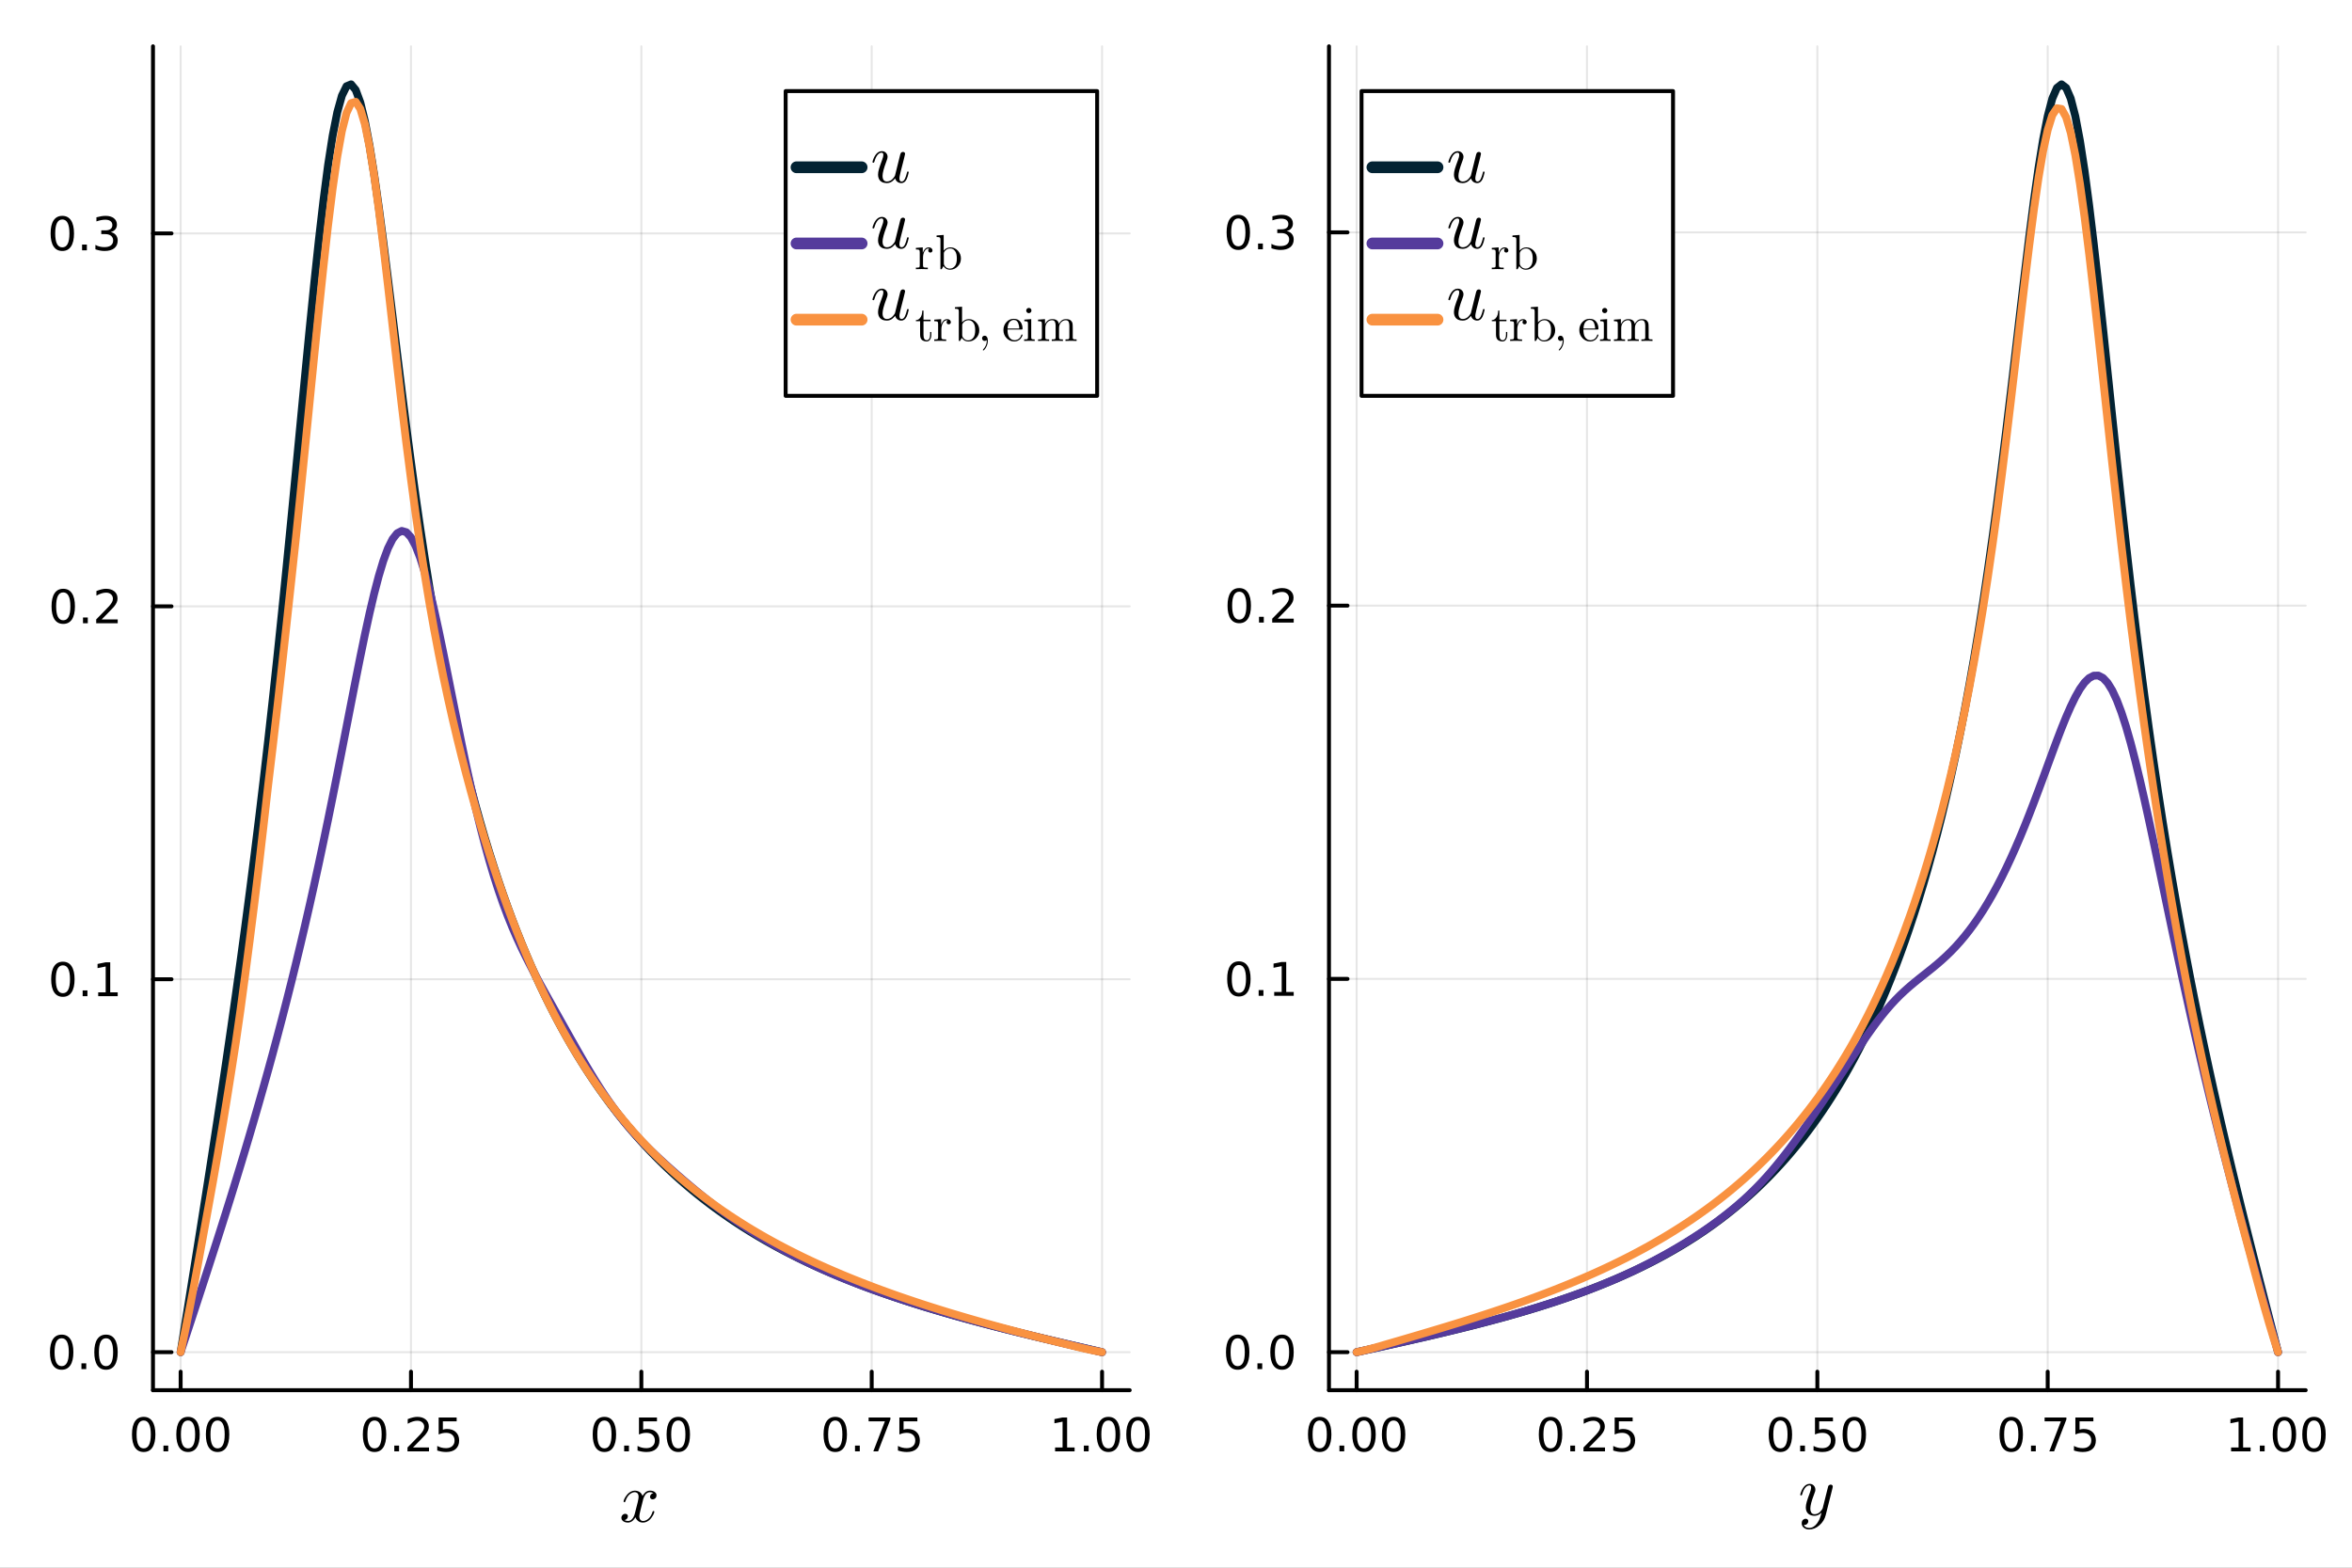 <?xml version="1.0" encoding="utf-8"?>
<svg xmlns="http://www.w3.org/2000/svg" xmlns:xlink="http://www.w3.org/1999/xlink" width="600" height="400" viewBox="0 0 2400 1600">
<rect x="0" y="0" width="2400" height="1600" fill="#808080" stroke="none"/>
<defs>
  <clipPath id="clip730">
    <rect x="0" y="0" width="2400" height="1600"/>
  </clipPath>
</defs>
<path clip-path="url(#clip730)" d="M0 1600 L2400 1600 L2400 0 L0 0  Z" fill="#ffffff" fill-rule="evenodd" fill-opacity="1"/>
<defs>
  <clipPath id="clip731">
    <rect x="480" y="0" width="1681" height="1600"/>
  </clipPath>
</defs>
<path clip-path="url(#clip730)" d="M156.112 1418.86 L1152.76 1418.86 L1152.76 47.244 L156.112 47.244  Z" fill="#ffffff" fill-rule="evenodd" fill-opacity="1"/>
<defs>
  <clipPath id="clip732">
    <rect x="156" y="47" width="998" height="1373"/>
  </clipPath>
</defs>
<polyline clip-path="url(#clip732)" style="stroke:#000000; stroke-linecap:round; stroke-linejoin:round; stroke-width:2; stroke-opacity:0.1; fill:none" points="184.319,1418.86 184.319,47.244 "/>
<polyline clip-path="url(#clip732)" style="stroke:#000000; stroke-linecap:round; stroke-linejoin:round; stroke-width:2; stroke-opacity:0.1; fill:none" points="419.377,1418.86 419.377,47.244 "/>
<polyline clip-path="url(#clip732)" style="stroke:#000000; stroke-linecap:round; stroke-linejoin:round; stroke-width:2; stroke-opacity:0.1; fill:none" points="654.434,1418.86 654.434,47.244 "/>
<polyline clip-path="url(#clip732)" style="stroke:#000000; stroke-linecap:round; stroke-linejoin:round; stroke-width:2; stroke-opacity:0.1; fill:none" points="889.492,1418.86 889.492,47.244 "/>
<polyline clip-path="url(#clip732)" style="stroke:#000000; stroke-linecap:round; stroke-linejoin:round; stroke-width:2; stroke-opacity:0.1; fill:none" points="1124.55,1418.86 1124.55,47.244 "/>
<polyline clip-path="url(#clip730)" style="stroke:#000000; stroke-linecap:round; stroke-linejoin:round; stroke-width:4; stroke-opacity:1; fill:none" points="156.112,1418.86 1152.76,1418.86 "/>
<polyline clip-path="url(#clip730)" style="stroke:#000000; stroke-linecap:round; stroke-linejoin:round; stroke-width:4; stroke-opacity:1; fill:none" points="184.319,1418.86 184.319,1399.96 "/>
<polyline clip-path="url(#clip730)" style="stroke:#000000; stroke-linecap:round; stroke-linejoin:round; stroke-width:4; stroke-opacity:1; fill:none" points="419.377,1418.86 419.377,1399.96 "/>
<polyline clip-path="url(#clip730)" style="stroke:#000000; stroke-linecap:round; stroke-linejoin:round; stroke-width:4; stroke-opacity:1; fill:none" points="654.434,1418.86 654.434,1399.96 "/>
<polyline clip-path="url(#clip730)" style="stroke:#000000; stroke-linecap:round; stroke-linejoin:round; stroke-width:4; stroke-opacity:1; fill:none" points="889.492,1418.86 889.492,1399.96 "/>
<polyline clip-path="url(#clip730)" style="stroke:#000000; stroke-linecap:round; stroke-linejoin:round; stroke-width:4; stroke-opacity:1; fill:none" points="1124.55,1418.86 1124.55,1399.96 "/>
<path clip-path="url(#clip730)" d="M146.622 1449.78 Q143.011 1449.78 141.183 1453.34 Q139.377 1456.88 139.377 1464.01 Q139.377 1471.12 141.183 1474.69 Q143.011 1478.23 146.622 1478.23 Q150.257 1478.23 152.062 1474.69 Q153.891 1471.12 153.891 1464.01 Q153.891 1456.88 152.062 1453.34 Q150.257 1449.78 146.622 1449.78 M146.622 1446.07 Q152.433 1446.07 155.488 1450.68 Q158.567 1455.26 158.567 1464.01 Q158.567 1472.74 155.488 1477.35 Q152.433 1481.93 146.622 1481.93 Q140.812 1481.93 137.734 1477.35 Q134.678 1472.74 134.678 1464.01 Q134.678 1455.26 137.734 1450.68 Q140.812 1446.07 146.622 1446.07 Z" fill="#000000" fill-rule="nonzero" fill-opacity="1" /><path clip-path="url(#clip730)" d="M166.784 1475.38 L171.669 1475.38 L171.669 1481.26 L166.784 1481.26 L166.784 1475.38 Z" fill="#000000" fill-rule="nonzero" fill-opacity="1" /><path clip-path="url(#clip730)" d="M191.854 1449.78 Q188.243 1449.78 186.414 1453.34 Q184.608 1456.88 184.608 1464.01 Q184.608 1471.12 186.414 1474.69 Q188.243 1478.23 191.854 1478.23 Q195.488 1478.23 197.293 1474.69 Q199.122 1471.12 199.122 1464.01 Q199.122 1456.88 197.293 1453.34 Q195.488 1449.78 191.854 1449.78 M191.854 1446.07 Q197.664 1446.07 200.719 1450.68 Q203.798 1455.26 203.798 1464.01 Q203.798 1472.74 200.719 1477.35 Q197.664 1481.93 191.854 1481.93 Q186.044 1481.93 182.965 1477.35 Q179.909 1472.74 179.909 1464.01 Q179.909 1455.26 182.965 1450.68 Q186.044 1446.07 191.854 1446.07 Z" fill="#000000" fill-rule="nonzero" fill-opacity="1" /><path clip-path="url(#clip730)" d="M222.016 1449.78 Q218.404 1449.78 216.576 1453.34 Q214.77 1456.88 214.77 1464.01 Q214.77 1471.12 216.576 1474.69 Q218.404 1478.23 222.016 1478.23 Q225.65 1478.23 227.455 1474.69 Q229.284 1471.12 229.284 1464.01 Q229.284 1456.88 227.455 1453.34 Q225.65 1449.78 222.016 1449.78 M222.016 1446.07 Q227.826 1446.07 230.881 1450.68 Q233.96 1455.26 233.96 1464.01 Q233.96 1472.74 230.881 1477.35 Q227.826 1481.93 222.016 1481.93 Q216.205 1481.93 213.127 1477.35 Q210.071 1472.74 210.071 1464.01 Q210.071 1455.26 213.127 1450.68 Q216.205 1446.07 222.016 1446.07 Z" fill="#000000" fill-rule="nonzero" fill-opacity="1" /><path clip-path="url(#clip730)" d="M382.178 1449.78 Q378.567 1449.78 376.738 1453.34 Q374.932 1456.88 374.932 1464.01 Q374.932 1471.12 376.738 1474.69 Q378.567 1478.23 382.178 1478.23 Q385.812 1478.23 387.617 1474.69 Q389.446 1471.12 389.446 1464.01 Q389.446 1456.88 387.617 1453.34 Q385.812 1449.78 382.178 1449.78 M382.178 1446.07 Q387.988 1446.07 391.043 1450.68 Q394.122 1455.26 394.122 1464.01 Q394.122 1472.74 391.043 1477.35 Q387.988 1481.93 382.178 1481.93 Q376.367 1481.93 373.289 1477.35 Q370.233 1472.74 370.233 1464.01 Q370.233 1455.26 373.289 1450.68 Q376.367 1446.07 382.178 1446.07 Z" fill="#000000" fill-rule="nonzero" fill-opacity="1" /><path clip-path="url(#clip730)" d="M402.34 1475.38 L407.224 1475.38 L407.224 1481.26 L402.34 1481.26 L402.34 1475.38 Z" fill="#000000" fill-rule="nonzero" fill-opacity="1" /><path clip-path="url(#clip730)" d="M421.437 1477.32 L437.756 1477.32 L437.756 1481.26 L415.812 1481.26 L415.812 1477.32 Q418.474 1474.57 423.057 1469.94 Q427.664 1465.29 428.844 1463.95 Q431.089 1461.42 431.969 1459.69 Q432.872 1457.93 432.872 1456.24 Q432.872 1453.48 430.927 1451.75 Q429.006 1450.01 425.904 1450.01 Q423.705 1450.01 421.252 1450.77 Q418.821 1451.54 416.043 1453.09 L416.043 1448.37 Q418.867 1447.23 421.321 1446.65 Q423.775 1446.07 425.812 1446.07 Q431.182 1446.07 434.376 1448.76 Q437.571 1451.45 437.571 1455.94 Q437.571 1458.07 436.761 1459.99 Q435.974 1461.88 433.867 1464.48 Q433.288 1465.15 430.187 1468.37 Q427.085 1471.56 421.437 1477.32 Z" fill="#000000" fill-rule="nonzero" fill-opacity="1" /><path clip-path="url(#clip730)" d="M447.617 1446.7 L465.973 1446.7 L465.973 1450.64 L451.899 1450.64 L451.899 1459.11 Q452.918 1458.76 453.937 1458.6 Q454.955 1458.41 455.974 1458.41 Q461.761 1458.41 465.14 1461.58 Q468.52 1464.76 468.52 1470.17 Q468.52 1475.75 465.048 1478.85 Q461.575 1481.93 455.256 1481.93 Q453.08 1481.93 450.812 1481.56 Q448.566 1481.19 446.159 1480.45 L446.159 1475.75 Q448.242 1476.88 450.464 1477.44 Q452.687 1478 455.163 1478 Q459.168 1478 461.506 1475.89 Q463.844 1473.78 463.844 1470.17 Q463.844 1466.56 461.506 1464.45 Q459.168 1462.35 455.163 1462.35 Q453.288 1462.35 451.413 1462.76 Q449.562 1463.18 447.617 1464.06 L447.617 1446.7 Z" fill="#000000" fill-rule="nonzero" fill-opacity="1" /><path clip-path="url(#clip730)" d="M616.737 1449.78 Q613.126 1449.78 611.298 1453.34 Q609.492 1456.88 609.492 1464.01 Q609.492 1471.12 611.298 1474.69 Q613.126 1478.23 616.737 1478.23 Q620.372 1478.23 622.177 1474.69 Q624.006 1471.12 624.006 1464.01 Q624.006 1456.88 622.177 1453.34 Q620.372 1449.78 616.737 1449.78 M616.737 1446.07 Q622.548 1446.07 625.603 1450.68 Q628.682 1455.26 628.682 1464.01 Q628.682 1472.74 625.603 1477.35 Q622.548 1481.93 616.737 1481.93 Q610.927 1481.93 607.849 1477.35 Q604.793 1472.74 604.793 1464.01 Q604.793 1455.26 607.849 1450.68 Q610.927 1446.07 616.737 1446.07 Z" fill="#000000" fill-rule="nonzero" fill-opacity="1" /><path clip-path="url(#clip730)" d="M636.899 1475.38 L641.784 1475.38 L641.784 1481.26 L636.899 1481.26 L636.899 1475.38 Z" fill="#000000" fill-rule="nonzero" fill-opacity="1" /><path clip-path="url(#clip730)" d="M652.015 1446.7 L670.371 1446.7 L670.371 1450.64 L656.297 1450.64 L656.297 1459.11 Q657.316 1458.76 658.334 1458.6 Q659.353 1458.41 660.371 1458.41 Q666.158 1458.41 669.538 1461.58 Q672.918 1464.76 672.918 1470.17 Q672.918 1475.75 669.446 1478.85 Q665.973 1481.93 659.654 1481.93 Q657.478 1481.93 655.209 1481.56 Q652.964 1481.19 650.557 1480.45 L650.557 1475.75 Q652.64 1476.88 654.862 1477.44 Q657.084 1478 659.561 1478 Q663.566 1478 665.904 1475.89 Q668.242 1473.78 668.242 1470.17 Q668.242 1466.56 665.904 1464.45 Q663.566 1462.35 659.561 1462.35 Q657.686 1462.35 655.811 1462.76 Q653.959 1463.18 652.015 1464.06 L652.015 1446.7 Z" fill="#000000" fill-rule="nonzero" fill-opacity="1" /><path clip-path="url(#clip730)" d="M692.131 1449.78 Q688.519 1449.78 686.691 1453.34 Q684.885 1456.88 684.885 1464.01 Q684.885 1471.12 686.691 1474.69 Q688.519 1478.23 692.131 1478.23 Q695.765 1478.23 697.57 1474.69 Q699.399 1471.12 699.399 1464.01 Q699.399 1456.88 697.57 1453.34 Q695.765 1449.78 692.131 1449.78 M692.131 1446.07 Q697.941 1446.07 700.996 1450.68 Q704.075 1455.26 704.075 1464.01 Q704.075 1472.74 700.996 1477.35 Q697.941 1481.93 692.131 1481.93 Q686.32 1481.93 683.242 1477.35 Q680.186 1472.74 680.186 1464.01 Q680.186 1455.26 683.242 1450.68 Q686.32 1446.07 692.131 1446.07 Z" fill="#000000" fill-rule="nonzero" fill-opacity="1" /><path clip-path="url(#clip730)" d="M852.293 1449.78 Q848.682 1449.78 846.853 1453.34 Q845.047 1456.88 845.047 1464.01 Q845.047 1471.12 846.853 1474.69 Q848.682 1478.23 852.293 1478.23 Q855.927 1478.23 857.732 1474.69 Q859.561 1471.12 859.561 1464.01 Q859.561 1456.88 857.732 1453.34 Q855.927 1449.78 852.293 1449.78 M852.293 1446.07 Q858.103 1446.07 861.158 1450.68 Q864.237 1455.26 864.237 1464.01 Q864.237 1472.74 861.158 1477.35 Q858.103 1481.93 852.293 1481.93 Q846.482 1481.93 843.404 1477.35 Q840.348 1472.74 840.348 1464.01 Q840.348 1455.26 843.404 1450.68 Q846.482 1446.07 852.293 1446.07 Z" fill="#000000" fill-rule="nonzero" fill-opacity="1" /><path clip-path="url(#clip730)" d="M872.455 1475.38 L877.339 1475.38 L877.339 1481.26 L872.455 1481.26 L872.455 1475.38 Z" fill="#000000" fill-rule="nonzero" fill-opacity="1" /><path clip-path="url(#clip730)" d="M886.343 1446.7 L908.565 1446.7 L908.565 1448.69 L896.019 1481.26 L891.135 1481.26 L902.941 1450.64 L886.343 1450.64 L886.343 1446.7 Z" fill="#000000" fill-rule="nonzero" fill-opacity="1" /><path clip-path="url(#clip730)" d="M917.732 1446.7 L936.088 1446.7 L936.088 1450.64 L922.014 1450.64 L922.014 1459.11 Q923.033 1458.76 924.052 1458.6 Q925.07 1458.41 926.089 1458.41 Q931.876 1458.41 935.255 1461.58 Q938.635 1464.76 938.635 1470.17 Q938.635 1475.75 935.163 1478.85 Q931.69 1481.93 925.371 1481.93 Q923.195 1481.93 920.927 1481.56 Q918.681 1481.19 916.274 1480.45 L916.274 1475.75 Q918.357 1476.88 920.579 1477.44 Q922.802 1478 925.278 1478 Q929.283 1478 931.621 1475.89 Q933.959 1473.78 933.959 1470.17 Q933.959 1466.56 931.621 1464.45 Q929.283 1462.35 925.278 1462.35 Q923.403 1462.35 921.528 1462.76 Q919.677 1463.18 917.732 1464.06 L917.732 1446.7 Z" fill="#000000" fill-rule="nonzero" fill-opacity="1" /><path clip-path="url(#clip730)" d="M1076.62 1477.32 L1084.26 1477.32 L1084.26 1450.96 L1075.95 1452.63 L1075.95 1448.37 L1084.21 1446.7 L1088.89 1446.7 L1088.89 1477.32 L1096.53 1477.32 L1096.53 1481.26 L1076.62 1481.26 L1076.62 1477.32 Z" fill="#000000" fill-rule="nonzero" fill-opacity="1" /><path clip-path="url(#clip730)" d="M1105.97 1475.38 L1110.86 1475.38 L1110.86 1481.26 L1105.97 1481.26 L1105.97 1475.38 Z" fill="#000000" fill-rule="nonzero" fill-opacity="1" /><path clip-path="url(#clip730)" d="M1131.04 1449.78 Q1127.43 1449.78 1125.6 1453.34 Q1123.8 1456.88 1123.8 1464.01 Q1123.8 1471.12 1125.6 1474.69 Q1127.43 1478.23 1131.04 1478.23 Q1134.68 1478.23 1136.48 1474.69 Q1138.31 1471.12 1138.31 1464.01 Q1138.31 1456.88 1136.48 1453.34 Q1134.68 1449.78 1131.04 1449.78 M1131.04 1446.07 Q1136.85 1446.07 1139.91 1450.68 Q1142.99 1455.26 1142.99 1464.01 Q1142.99 1472.74 1139.91 1477.35 Q1136.85 1481.93 1131.04 1481.93 Q1125.23 1481.93 1122.15 1477.35 Q1119.1 1472.74 1119.1 1464.01 Q1119.1 1455.26 1122.15 1450.68 Q1125.23 1446.07 1131.04 1446.07 Z" fill="#000000" fill-rule="nonzero" fill-opacity="1" /><path clip-path="url(#clip730)" d="M1161.2 1449.78 Q1157.59 1449.78 1155.76 1453.34 Q1153.96 1456.88 1153.96 1464.01 Q1153.96 1471.12 1155.76 1474.69 Q1157.59 1478.23 1161.2 1478.23 Q1164.84 1478.23 1166.64 1474.69 Q1168.47 1471.12 1168.47 1464.01 Q1168.47 1456.88 1166.64 1453.34 Q1164.84 1449.78 1161.2 1449.78 M1161.2 1446.07 Q1167.01 1446.07 1170.07 1450.68 Q1173.15 1455.26 1173.15 1464.01 Q1173.15 1472.74 1170.07 1477.35 Q1167.01 1481.93 1161.2 1481.93 Q1155.39 1481.93 1152.32 1477.35 Q1149.26 1472.74 1149.26 1464.01 Q1149.26 1455.26 1152.32 1450.68 Q1155.39 1446.07 1161.2 1446.07 Z" fill="#000000" fill-rule="nonzero" fill-opacity="1" /><path clip-path="url(#clip730)" d="M669.896 1526.09 Q669.896 1528.06 668.667 1529.19 Q667.437 1530.28 666.032 1530.28 Q664.697 1530.28 663.994 1529.5 Q663.291 1528.73 663.291 1527.75 Q663.291 1526.41 664.275 1525.25 Q665.259 1524.09 666.734 1523.85 Q665.294 1522.93 663.151 1522.93 Q661.745 1522.93 660.516 1523.67 Q659.321 1524.41 658.583 1525.36 Q657.881 1526.31 657.248 1527.68 Q656.651 1529.01 656.405 1529.82 Q656.194 1530.59 656.019 1531.43 L653.559 1541.27 Q652.365 1545.95 652.365 1547.6 Q652.365 1549.63 653.348 1551 Q654.332 1552.34 656.3 1552.34 Q657.073 1552.34 657.951 1552.13 Q658.829 1551.88 659.953 1551.25 Q661.113 1550.58 662.132 1549.6 Q663.186 1548.58 664.205 1546.86 Q665.224 1545.14 665.891 1542.92 Q666.102 1542.15 666.805 1542.15 Q667.683 1542.15 667.683 1542.85 Q667.683 1543.45 667.191 1544.72 Q666.734 1545.95 665.715 1547.56 Q664.732 1549.14 663.432 1550.58 Q662.132 1551.99 660.199 1552.97 Q658.267 1553.96 656.159 1553.96 Q653.138 1553.96 651.135 1552.34 Q649.132 1550.72 648.395 1548.47 Q648.219 1548.79 647.973 1549.21 Q647.727 1549.63 646.989 1550.58 Q646.287 1551.5 645.478 1552.2 Q644.67 1552.87 643.406 1553.39 Q642.176 1553.96 640.841 1553.96 Q639.154 1553.96 637.644 1553.46 Q636.168 1552.97 635.114 1551.85 Q634.06 1550.72 634.06 1549.18 Q634.06 1547.46 635.219 1546.26 Q636.414 1545.03 638.03 1545.03 Q639.049 1545.03 639.857 1545.63 Q640.7 1546.23 640.7 1547.53 Q640.7 1548.97 639.717 1550.06 Q638.733 1551.14 637.327 1551.43 Q638.768 1552.34 640.911 1552.34 Q643.23 1552.34 645.057 1550.3 Q646.884 1548.26 647.762 1544.86 Q649.94 1536.67 650.784 1533.02 Q651.627 1529.33 651.627 1527.75 Q651.627 1526.27 651.24 1525.25 Q650.854 1524.23 650.186 1523.78 Q649.554 1523.28 648.957 1523.11 Q648.395 1522.93 647.762 1522.93 Q646.708 1522.93 645.514 1523.35 Q644.354 1523.78 642.949 1524.76 Q641.579 1525.71 640.279 1527.68 Q638.979 1529.64 638.1 1532.35 Q637.925 1533.16 637.152 1533.16 Q636.309 1533.12 636.309 1532.42 Q636.309 1531.82 636.765 1530.59 Q637.257 1529.33 638.241 1527.75 Q639.26 1526.16 640.56 1524.76 Q641.895 1523.32 643.827 1522.34 Q645.795 1521.35 647.903 1521.35 Q648.851 1521.35 649.765 1521.56 Q650.713 1521.74 651.838 1522.27 Q652.997 1522.79 654.016 1523.95 Q655.035 1525.11 655.667 1526.8 Q656.089 1525.99 656.651 1525.22 Q657.248 1524.44 658.162 1523.49 Q659.11 1522.51 660.41 1521.95 Q661.745 1521.35 663.221 1521.35 Q664.661 1521.35 666.067 1521.74 Q667.472 1522.09 668.667 1523.25 Q669.896 1524.37 669.896 1526.09 Z" fill="#000000" fill-rule="nonzero" fill-opacity="1" /><polyline clip-path="url(#clip732)" style="stroke:#000000; stroke-linecap:round; stroke-linejoin:round; stroke-width:2; stroke-opacity:0.1; fill:none" points="156.112,1380.04 1152.76,1380.04 "/>
<polyline clip-path="url(#clip732)" style="stroke:#000000; stroke-linecap:round; stroke-linejoin:round; stroke-width:2; stroke-opacity:0.1; fill:none" points="156.112,999.43 1152.76,999.43 "/>
<polyline clip-path="url(#clip732)" style="stroke:#000000; stroke-linecap:round; stroke-linejoin:round; stroke-width:2; stroke-opacity:0.1; fill:none" points="156.112,618.819 1152.76,618.819 "/>
<polyline clip-path="url(#clip732)" style="stroke:#000000; stroke-linecap:round; stroke-linejoin:round; stroke-width:2; stroke-opacity:0.1; fill:none" points="156.112,238.209 1152.76,238.209 "/>
<polyline clip-path="url(#clip730)" style="stroke:#000000; stroke-linecap:round; stroke-linejoin:round; stroke-width:4; stroke-opacity:1; fill:none" points="156.112,1418.86 156.112,47.244 "/>
<polyline clip-path="url(#clip730)" style="stroke:#000000; stroke-linecap:round; stroke-linejoin:round; stroke-width:4; stroke-opacity:1; fill:none" points="156.112,1380.04 175.01,1380.04 "/>
<polyline clip-path="url(#clip730)" style="stroke:#000000; stroke-linecap:round; stroke-linejoin:round; stroke-width:4; stroke-opacity:1; fill:none" points="156.112,999.43 175.01,999.43 "/>
<polyline clip-path="url(#clip730)" style="stroke:#000000; stroke-linecap:round; stroke-linejoin:round; stroke-width:4; stroke-opacity:1; fill:none" points="156.112,618.819 175.01,618.819 "/>
<polyline clip-path="url(#clip730)" style="stroke:#000000; stroke-linecap:round; stroke-linejoin:round; stroke-width:4; stroke-opacity:1; fill:none" points="156.112,238.209 175.01,238.209 "/>
<path clip-path="url(#clip730)" d="M62.937 1365.84 Q59.325 1365.84 57.497 1369.4 Q55.691 1372.95 55.691 1380.08 Q55.691 1387.18 57.497 1390.75 Q59.325 1394.29 62.937 1394.29 Q66.571 1394.29 68.376 1390.75 Q70.205 1387.18 70.205 1380.08 Q70.205 1372.95 68.376 1369.4 Q66.571 1365.84 62.937 1365.84 M62.937 1362.14 Q68.747 1362.14 71.802 1366.74 Q74.881 1371.33 74.881 1380.08 Q74.881 1388.8 71.802 1393.41 Q68.747 1397.99 62.937 1397.99 Q57.126 1397.99 54.048 1393.41 Q50.992 1388.8 50.992 1380.08 Q50.992 1371.33 54.048 1366.74 Q57.126 1362.14 62.937 1362.14 Z" fill="#000000" fill-rule="nonzero" fill-opacity="1" /><path clip-path="url(#clip730)" d="M83.098 1391.44 L87.983 1391.44 L87.983 1397.32 L83.098 1397.32 L83.098 1391.44 Z" fill="#000000" fill-rule="nonzero" fill-opacity="1" /><path clip-path="url(#clip730)" d="M108.168 1365.84 Q104.557 1365.84 102.728 1369.4 Q100.922 1372.95 100.922 1380.08 Q100.922 1387.18 102.728 1390.75 Q104.557 1394.29 108.168 1394.29 Q111.802 1394.29 113.608 1390.75 Q115.436 1387.18 115.436 1380.08 Q115.436 1372.95 113.608 1369.4 Q111.802 1365.84 108.168 1365.84 M108.168 1362.14 Q113.978 1362.14 117.033 1366.74 Q120.112 1371.33 120.112 1380.08 Q120.112 1388.8 117.033 1393.41 Q113.978 1397.99 108.168 1397.99 Q102.358 1397.99 99.279 1393.41 Q96.223 1388.8 96.223 1380.08 Q96.223 1371.33 99.279 1366.74 Q102.358 1362.14 108.168 1362.14 Z" fill="#000000" fill-rule="nonzero" fill-opacity="1" /><path clip-path="url(#clip730)" d="M64.163 985.229 Q60.552 985.229 58.724 988.793 Q56.918 992.335 56.918 999.465 Q56.918 1006.57 58.724 1010.14 Q60.552 1013.68 64.163 1013.68 Q67.798 1013.68 69.603 1010.14 Q71.432 1006.57 71.432 999.465 Q71.432 992.335 69.603 988.793 Q67.798 985.229 64.163 985.229 M64.163 981.525 Q69.974 981.525 73.029 986.131 Q76.108 990.715 76.108 999.465 Q76.108 1008.19 73.029 1012.8 Q69.974 1017.38 64.163 1017.38 Q58.353 1017.38 55.275 1012.8 Q52.219 1008.19 52.219 999.465 Q52.219 990.715 55.275 986.131 Q58.353 981.525 64.163 981.525 Z" fill="#000000" fill-rule="nonzero" fill-opacity="1" /><path clip-path="url(#clip730)" d="M84.325 1010.83 L89.21 1010.83 L89.21 1016.71 L84.325 1016.71 L84.325 1010.83 Z" fill="#000000" fill-rule="nonzero" fill-opacity="1" /><path clip-path="url(#clip730)" d="M100.205 1012.77 L107.844 1012.77 L107.844 986.409 L99.534 988.076 L99.534 983.817 L107.797 982.15 L112.473 982.15 L112.473 1012.77 L120.112 1012.77 L120.112 1016.71 L100.205 1016.71 L100.205 1012.77 Z" fill="#000000" fill-rule="nonzero" fill-opacity="1" /><path clip-path="url(#clip730)" d="M64.534 604.618 Q60.923 604.618 59.094 608.183 Q57.288 611.725 57.288 618.854 Q57.288 625.961 59.094 629.525 Q60.923 633.067 64.534 633.067 Q68.168 633.067 69.974 629.525 Q71.802 625.961 71.802 618.854 Q71.802 611.725 69.974 608.183 Q68.168 604.618 64.534 604.618 M64.534 600.915 Q70.344 600.915 73.399 605.521 Q76.478 610.104 76.478 618.854 Q76.478 627.581 73.399 632.187 Q70.344 636.771 64.534 636.771 Q58.724 636.771 55.645 632.187 Q52.589 627.581 52.589 618.854 Q52.589 610.104 55.645 605.521 Q58.724 600.915 64.534 600.915 Z" fill="#000000" fill-rule="nonzero" fill-opacity="1" /><path clip-path="url(#clip730)" d="M84.696 630.22 L89.58 630.22 L89.58 636.099 L84.696 636.099 L84.696 630.22 Z" fill="#000000" fill-rule="nonzero" fill-opacity="1" /><path clip-path="url(#clip730)" d="M103.793 632.164 L120.112 632.164 L120.112 636.099 L98.168 636.099 L98.168 632.164 Q100.83 629.41 105.413 624.78 Q110.02 620.127 111.2 618.785 Q113.445 616.262 114.325 614.526 Q115.228 612.766 115.228 611.076 Q115.228 608.322 113.283 606.586 Q111.362 604.85 108.26 604.85 Q106.061 604.85 103.608 605.614 Q101.177 606.377 98.399 607.928 L98.399 603.206 Q101.223 602.072 103.677 601.493 Q106.131 600.915 108.168 600.915 Q113.538 600.915 116.733 603.6 Q119.927 606.285 119.927 610.776 Q119.927 612.905 119.117 614.826 Q118.33 616.725 116.223 619.317 Q115.645 619.988 112.543 623.206 Q109.441 626.4 103.793 632.164 Z" fill="#000000" fill-rule="nonzero" fill-opacity="1" /><path clip-path="url(#clip730)" d="M63.585 224.008 Q59.974 224.008 58.145 227.572 Q56.339 231.114 56.339 238.244 Q56.339 245.35 58.145 248.915 Q59.974 252.457 63.585 252.457 Q67.219 252.457 69.024 248.915 Q70.853 245.35 70.853 238.244 Q70.853 231.114 69.024 227.572 Q67.219 224.008 63.585 224.008 M63.585 220.304 Q69.395 220.304 72.45 224.91 Q75.529 229.494 75.529 238.244 Q75.529 246.971 72.45 251.577 Q69.395 256.16 63.585 256.16 Q57.775 256.16 54.696 251.577 Q51.64 246.971 51.64 238.244 Q51.64 229.494 54.696 224.91 Q57.775 220.304 63.585 220.304 Z" fill="#000000" fill-rule="nonzero" fill-opacity="1" /><path clip-path="url(#clip730)" d="M83.747 249.609 L88.631 249.609 L88.631 255.489 L83.747 255.489 L83.747 249.609 Z" fill="#000000" fill-rule="nonzero" fill-opacity="1" /><path clip-path="url(#clip730)" d="M112.983 236.855 Q116.339 237.572 118.214 239.841 Q120.112 242.109 120.112 245.443 Q120.112 250.558 116.594 253.359 Q113.075 256.16 106.594 256.16 Q104.418 256.16 102.103 255.72 Q99.811 255.304 97.358 254.447 L97.358 249.933 Q99.302 251.068 101.617 251.646 Q103.932 252.225 106.455 252.225 Q110.853 252.225 113.145 250.489 Q115.459 248.753 115.459 245.443 Q115.459 242.387 113.307 240.674 Q111.177 238.938 107.358 238.938 L103.33 238.938 L103.33 235.096 L107.543 235.096 Q110.992 235.096 112.82 233.73 Q114.649 232.341 114.649 229.748 Q114.649 227.086 112.751 225.674 Q110.876 224.239 107.358 224.239 Q105.436 224.239 103.237 224.656 Q101.038 225.072 98.399 225.952 L98.399 221.785 Q101.061 221.045 103.376 220.674 Q105.714 220.304 107.774 220.304 Q113.098 220.304 116.2 222.735 Q119.302 225.142 119.302 229.262 Q119.302 232.133 117.658 234.123 Q116.015 236.091 112.983 236.855 Z" fill="#000000" fill-rule="nonzero" fill-opacity="1" /><polyline clip-path="url(#clip732)" style="stroke:#032333; stroke-linecap:round; stroke-linejoin:round; stroke-width:8; stroke-opacity:1; fill:none" points="184.319,1380.04 189.02,1350.95 193.721,1321.8 198.422,1292.55 203.124,1263.13 207.825,1233.5 212.526,1203.58 217.227,1173.32 221.928,1142.66 226.629,1111.53 231.331,1079.85 236.032,1047.54 240.733,1014.52 245.434,980.715 250.135,946.013 254.836,910.314 259.537,873.517 264.239,835.52 268.94,796.22 273.641,755.552 278.342,713.397 283.043,669.67 287.744,624.506 292.445,578.041 297.147,530.411 301.848,481.752 306.549,432.726 311.25,383.652 315.951,335.416 320.652,288.899 325.354,244.985 330.055,204.557 334.756,168.539 339.457,138.378 344.158,114.617 348.859,97.689 353.56,88.026 358.262,86.063 362.963,91.766 367.664,104.521 372.365,123.75 377.066,148.528 381.767,177.931 386.468,211.033 391.17,246.931 395.871,284.429 400.572,322.645 405.273,361.037 409.974,399.06 414.675,436.172 419.377,471.828 424.078,506.106 428.779,538.739 433.48,569.759 438.181,599.197 442.882,627.085 447.583,653.456 452.285,678.417 456.986,702.095 461.687,724.564 466.388,745.906 471.089,766.206 475.79,785.547 480.491,803.999 485.193,821.624 489.894,838.48 494.595,854.613 499.296,870.071 503.997,884.899 508.698,899.141 513.4,912.826 518.101,925.989 522.802,938.657 527.503,950.857 532.204,962.614 536.905,973.956 541.606,984.899 546.308,995.466 551.009,1005.67 555.71,1015.54 560.411,1025.08 565.112,1034.31 569.813,1043.24 574.514,1051.89 579.216,1060.26 583.917,1068.38 588.618,1076.25 593.319,1083.87 598.02,1091.27 602.721,1098.45 607.423,1105.42 612.124,1112.19 616.825,1118.76 621.526,1125.14 626.227,1131.34 630.928,1137.37 635.629,1143.23 640.331,1148.93 645.032,1154.47 649.733,1159.87 654.434,1165.11 659.135,1170.22 663.836,1175.2 668.537,1180.04 673.239,1184.75 677.94,1189.35 682.641,1193.82 687.342,1198.19 692.043,1202.44 696.744,1206.59 701.446,1210.63 706.147,1214.57 710.848,1218.42 715.549,1222.17 720.25,1225.84 724.951,1229.41 729.652,1232.9 734.354,1236.31 739.055,1239.64 743.756,1242.89 748.457,1246.07 753.158,1249.17 757.859,1252.21 762.56,1255.17 767.262,1258.07 771.963,1260.91 776.664,1263.68 781.365,1266.4 786.066,1269.05 790.767,1271.65 795.469,1274.19 800.17,1276.68 804.871,1279.12 809.572,1281.51 814.273,1283.85 818.974,1286.14 823.675,1288.39 828.377,1290.59 833.078,1292.75 837.779,1294.87 842.48,1296.94 847.181,1298.98 851.882,1300.98 856.583,1302.94 861.285,1304.87 865.986,1306.76 870.687,1308.62 875.388,1310.44 880.089,1312.23 884.79,1314 889.492,1315.73 894.193,1317.43 898.894,1319.11 903.595,1320.75 908.296,1322.38 912.997,1323.97 917.698,1325.54 922.4,1327.09 927.101,1328.62 931.802,1330.12 936.503,1331.6 941.204,1333.06 945.905,1334.5 950.606,1335.92 955.308,1337.32 960.009,1338.7 964.71,1340.07 969.411,1341.42 974.112,1342.75 978.813,1344.07 983.515,1345.37 988.216,1346.66 992.917,1347.93 997.618,1349.19 1002.32,1350.44 1007.02,1351.67 1011.72,1352.9 1016.42,1354.11 1021.12,1355.31 1025.82,1356.5 1030.53,1357.68 1035.23,1358.86 1039.93,1360.02 1044.63,1361.18 1049.33,1362.33 1054.03,1363.47 1058.73,1364.6 1063.43,1365.73 1068.14,1366.85 1072.84,1367.97 1077.54,1369.08 1082.24,1370.19 1086.94,1371.3 1091.64,1372.4 1096.34,1373.49 1101.04,1374.59 1105.74,1375.68 1110.45,1376.77 1115.15,1377.86 1119.85,1378.95 1124.55,1380.04 "/>
<polyline clip-path="url(#clip732)" style="stroke:#553b9c; stroke-linecap:round; stroke-linejoin:round; stroke-width:8; stroke-opacity:1; fill:none" points="184.319,1380.04 189.02,1365.77 193.721,1351.49 198.422,1337.17 203.124,1322.82 207.825,1308.41 212.526,1293.93 217.227,1279.37 221.928,1264.71 226.629,1249.93 231.331,1235.02 236.032,1219.97 240.733,1204.76 245.434,1189.37 250.135,1173.79 254.836,1157.99 259.537,1141.96 264.239,1125.68 268.94,1109.13 273.641,1092.29 278.342,1075.14 283.043,1057.65 287.744,1039.8 292.445,1021.57 297.147,1002.94 301.848,983.869 306.549,964.347 311.25,944.337 315.951,923.824 320.652,902.798 325.354,881.246 330.055,859.155 334.756,836.564 339.457,813.437 344.158,789.872 348.859,765.993 353.56,741.927 358.262,717.798 362.963,693.82 367.664,670.288 372.365,647.532 377.066,625.957 381.767,605.971 386.468,587.98 391.17,572.362 395.871,559.639 400.572,550.215 405.273,544.237 409.974,541.85 414.675,543.201 419.377,548.437 424.078,557.178 428.779,569.318 433.48,584.425 438.181,602.068 442.882,621.817 447.583,643.24 452.285,665.864 456.986,689.114 461.687,712.647 466.388,736.139 471.089,759.268 475.79,781.71 480.491,803.248 485.193,823.753 489.894,843.111 494.595,861.303 499.296,878.31 503.997,894.111 508.698,908.713 513.4,922.245 518.101,934.773 522.802,946.409 527.503,957.268 532.204,967.462 536.905,977.104 541.606,986.311 546.308,995.217 551.009,1003.89 555.71,1012.4 560.411,1020.82 565.112,1029.22 569.813,1037.6 574.514,1045.99 579.216,1054.37 583.917,1062.71 588.618,1071 593.319,1079.19 598.02,1087.26 602.721,1095.15 607.423,1102.83 612.124,1110.26 616.825,1117.43 621.526,1124.31 626.227,1130.88 630.928,1137.16 635.629,1143.13 640.331,1148.83 645.032,1154.27 649.733,1159.48 654.434,1164.46 659.135,1169.27 663.836,1173.92 668.537,1178.44 673.239,1182.86 677.94,1187.18 682.641,1191.43 687.342,1195.62 692.043,1199.76 696.744,1203.84 701.446,1207.86 706.147,1211.83 710.848,1215.74 715.549,1219.59 720.25,1223.37 724.951,1227.08 729.652,1230.72 734.354,1234.28 739.055,1237.76 743.756,1241.16 748.457,1244.49 753.158,1247.73 757.859,1250.9 762.56,1254 767.262,1257.02 771.963,1259.98 776.664,1262.86 781.365,1265.67 786.066,1268.42 790.767,1271.11 795.469,1273.73 800.17,1276.3 804.871,1278.81 809.572,1281.26 814.273,1283.66 818.974,1286 823.675,1288.3 828.377,1290.54 833.078,1292.74 837.779,1294.89 842.48,1296.99 847.181,1299.05 851.882,1301.07 856.583,1303.04 861.285,1304.97 865.986,1306.87 870.687,1308.72 875.388,1310.55 880.089,1312.33 884.79,1314.09 889.492,1315.81 894.193,1317.5 898.894,1319.16 903.595,1320.79 908.296,1322.4 912.997,1323.98 917.698,1325.54 922.4,1327.07 927.101,1328.58 931.802,1330.08 936.503,1331.55 941.204,1333 945.905,1334.43 950.606,1335.85 955.308,1337.25 960.009,1338.63 964.71,1340 969.411,1341.35 974.112,1342.69 978.813,1344.02 983.515,1345.33 988.216,1346.62 992.917,1347.9 997.618,1349.17 1002.32,1350.42 1007.02,1351.67 1011.72,1352.9 1016.42,1354.11 1021.12,1355.32 1025.82,1356.52 1030.53,1357.7 1035.23,1358.88 1039.93,1360.04 1044.63,1361.2 1049.33,1362.35 1054.03,1363.49 1058.73,1364.63 1063.43,1365.75 1068.14,1366.88 1072.84,1367.99 1077.54,1369.1 1082.24,1370.21 1086.94,1371.31 1091.64,1372.41 1096.34,1373.51 1101.04,1374.6 1105.74,1375.69 1110.45,1376.78 1115.15,1377.87 1119.85,1378.95 1124.55,1380.04 "/>
<polyline clip-path="url(#clip732)" style="stroke:#f99241; stroke-linecap:round; stroke-linejoin:round; stroke-width:8; stroke-opacity:1; fill:none" points="184.319,1380.04 189.02,1357.89 193.721,1334.32 198.422,1309.67 203.124,1284.27 207.825,1258.46 212.526,1232.56 217.227,1206.58 221.928,1179.7 226.629,1151.87 231.331,1123.16 236.032,1093.6 240.733,1063.24 245.434,1030.56 250.135,995.555 254.836,959.555 259.537,922.273 264.239,883.424 268.94,842.724 273.641,801.225 278.342,761.923 283.043,721.284 287.744,679.539 292.445,636.92 297.147,593.656 301.848,549.98 306.549,504.424 311.25,457.621 315.951,410.28 320.652,363.111 325.354,316.823 330.055,272.127 334.756,230.038 339.457,192.226 344.158,159.786 348.859,133.777 353.56,115.259 358.262,105.293 362.963,103.882 367.664,111.088 372.365,126.818 377.066,149.882 381.767,179.086 386.468,213.24 391.17,251.222 395.871,291.446 400.572,332.491 405.273,373.575 409.974,413.918 414.675,452.741 419.377,489.263 424.078,524.099 428.779,556.627 433.48,587.001 438.181,615.378 442.882,641.913 447.583,666.763 452.285,690.13 456.986,712.236 461.687,733.195 466.388,753.123 471.089,772.134 475.79,790.343 480.491,807.819 485.193,824.601 489.894,840.756 494.595,856.315 499.296,871.311 503.997,885.779 508.698,899.747 513.4,913.226 518.101,926.24 522.802,938.806 527.503,950.941 532.204,962.661 536.905,973.984 541.606,984.923 546.308,995.494 551.009,1005.71 555.71,1015.59 560.411,1025.14 565.112,1034.38 569.813,1043.32 574.514,1051.96 579.216,1060.33 583.917,1068.43 588.618,1076.27 593.319,1083.86 598.02,1091.22 602.721,1098.35 607.423,1105.26 612.124,1111.96 616.825,1118.46 621.526,1124.76 626.227,1130.87 630.928,1136.81 635.629,1142.58 640.331,1148.17 645.032,1153.61 649.733,1158.9 654.434,1164.03 659.135,1169.03 663.836,1173.89 668.537,1178.62 673.239,1183.22 677.94,1187.7 682.641,1192.07 687.342,1196.32 692.043,1200.46 696.744,1204.5 701.446,1208.44 706.147,1212.28 710.848,1216.03 715.549,1219.69 720.25,1223.26 724.951,1226.74 729.652,1230.15 734.354,1233.48 739.055,1236.73 743.756,1239.91 748.457,1243.02 753.158,1246.06 757.859,1249.04 762.56,1251.95 767.262,1254.81 771.963,1257.6 776.664,1260.34 781.365,1263.02 786.066,1265.65 790.767,1268.22 795.469,1270.75 800.17,1273.23 804.871,1275.66 809.572,1278.04 814.273,1280.39 818.974,1282.69 823.675,1284.95 828.377,1287.16 833.078,1289.34 837.779,1291.49 842.48,1293.59 847.181,1295.66 851.882,1297.69 856.583,1299.7 861.285,1301.67 865.986,1303.6 870.687,1305.51 875.388,1307.39 880.089,1309.24 884.79,1311.06 889.492,1312.85 894.193,1314.63 898.894,1316.37 903.595,1318.09 908.296,1319.78 912.997,1321.45 917.698,1323.1 922.4,1324.72 927.101,1326.32 931.802,1327.9 936.503,1329.47 941.204,1331.01 945.905,1332.54 950.606,1334.04 955.308,1335.52 960.009,1337 964.71,1338.45 969.411,1339.89 974.112,1341.3 978.813,1342.7 983.515,1344.09 988.216,1345.47 992.917,1346.82 997.618,1348.16 1002.32,1349.5 1007.02,1350.83 1011.72,1352.12 1016.42,1353.41 1021.12,1354.69 1025.82,1355.96 1030.53,1357.23 1035.23,1358.47 1039.93,1359.71 1044.63,1360.94 1049.33,1362.16 1054.03,1363.37 1058.73,1364.57 1063.43,1365.76 1068.14,1366.94 1072.84,1368.13 1077.54,1369.3 1082.24,1370.46 1086.94,1371.61 1091.64,1372.76 1096.34,1373.91 1101.04,1375.06 1105.74,1376.16 1110.45,1377.21 1115.15,1378.21 1119.85,1379.15 1124.55,1380.04 "/>
<path clip-path="url(#clip730)" d="M801.688 404.005 L1119.53 404.005 L1119.53 92.965 L801.688 92.965  Z" fill="#ffffff" fill-rule="evenodd" fill-opacity="1"/>
<polyline clip-path="url(#clip730)" style="stroke:#000000; stroke-linecap:round; stroke-linejoin:round; stroke-width:4; stroke-opacity:1; fill:none" points="801.688,404.005 1119.53,404.005 1119.53,92.965 801.688,92.965 801.688,404.005 "/>
<polyline clip-path="url(#clip730)" style="stroke:#032333; stroke-linecap:round; stroke-linejoin:round; stroke-width:12; stroke-opacity:1; fill:none" points="812.762,170.725 879.205,170.725 "/>
<path clip-path="url(#clip730)" d="M927.274 175.774 Q926.361 180.306 925.131 182.906 Q923.129 186.876 919.791 186.876 Q917.472 186.876 915.715 185.576 Q913.994 184.241 913.397 182.028 Q912.729 182.906 912.132 183.504 Q911.57 184.101 910.481 185.014 Q909.391 185.893 907.916 186.385 Q906.475 186.876 904.824 186.876 Q903.559 186.876 902.4 186.631 Q901.24 186.42 900.011 185.822 Q898.816 185.19 897.938 184.241 Q897.095 183.293 896.532 181.747 Q895.97 180.201 895.97 178.234 Q895.97 175.774 896.919 172.437 Q897.903 169.099 900.151 163.126 Q901.381 159.964 901.381 158.207 Q901.381 157.399 901.205 156.872 Q901.03 156.345 900.678 156.17 Q900.362 155.959 900.151 155.924 Q899.94 155.853 899.589 155.853 Q897.411 155.853 895.514 158.067 Q893.616 160.28 892.316 164.777 Q892.035 165.656 891.86 165.867 Q891.684 166.077 891.157 166.077 Q890.279 166.042 890.279 165.34 Q890.279 165.058 890.595 163.969 Q890.911 162.845 891.649 161.194 Q892.422 159.507 893.476 157.997 Q894.53 156.451 896.181 155.362 Q897.868 154.272 899.8 154.272 Q902.435 154.272 904.051 155.994 Q905.702 157.68 905.702 160.175 Q905.702 161.721 904.473 164.707 Q900.573 175.072 900.573 179.393 Q900.573 185.26 905.035 185.26 Q906.51 185.26 907.881 184.663 Q909.286 184.066 910.199 183.223 Q911.113 182.379 911.816 181.466 Q912.553 180.552 912.87 179.955 Q913.221 179.358 913.256 179.217 L918.632 157.575 Q918.842 156.732 919.229 156.17 Q919.65 155.572 920.142 155.362 Q920.634 155.151 920.915 155.116 Q921.196 155.045 921.442 155.045 Q922.321 155.045 922.918 155.572 Q923.55 156.099 923.55 157.013 Q923.55 157.188 923.339 158.032 Q923.164 158.84 922.883 160.034 Q922.602 161.194 922.461 161.826 Q921.337 166.253 921.231 166.71 L919.229 174.474 Q919.123 174.931 918.772 176.407 Q918.456 177.882 918.28 178.655 Q918.105 179.393 917.929 180.412 Q917.788 181.396 917.788 181.958 Q917.788 183.714 918.315 184.487 Q918.842 185.26 920.002 185.26 Q921.091 185.26 921.934 184.522 Q922.812 183.75 923.48 182.274 Q924.148 180.763 924.534 179.534 Q924.92 178.304 925.412 176.371 Q925.588 175.528 925.729 175.317 Q925.904 175.072 926.396 175.072 Q927.274 175.072 927.274 175.774 Z" fill="#000000" fill-rule="nonzero" fill-opacity="1" /><polyline clip-path="url(#clip730)" style="stroke:#553b9c; stroke-linecap:round; stroke-linejoin:round; stroke-width:12; stroke-opacity:1; fill:none" points="812.762,248.485 879.205,248.485 "/>
<path clip-path="url(#clip730)" d="M927.274 242.87 Q926.361 247.402 925.131 250.002 Q923.129 253.972 919.791 253.972 Q917.472 253.972 915.715 252.672 Q913.994 251.337 913.397 249.124 Q912.729 250.002 912.132 250.6 Q911.57 251.197 910.481 252.11 Q909.391 252.989 907.916 253.481 Q906.475 253.972 904.824 253.972 Q903.559 253.972 902.4 253.726 Q901.24 253.516 900.011 252.918 Q898.816 252.286 897.938 251.337 Q897.095 250.389 896.532 248.843 Q895.97 247.297 895.97 245.329 Q895.97 242.87 896.919 239.532 Q897.903 236.195 900.151 230.222 Q901.381 227.06 901.381 225.303 Q901.381 224.495 901.205 223.968 Q901.03 223.441 900.678 223.266 Q900.362 223.055 900.151 223.02 Q899.94 222.949 899.589 222.949 Q897.411 222.949 895.514 225.163 Q893.616 227.376 892.316 231.873 Q892.035 232.752 891.86 232.962 Q891.684 233.173 891.157 233.173 Q890.279 233.138 890.279 232.435 Q890.279 232.154 890.595 231.065 Q890.911 229.941 891.649 228.29 Q892.422 226.603 893.476 225.093 Q894.53 223.547 896.181 222.457 Q897.868 221.368 899.8 221.368 Q902.435 221.368 904.051 223.09 Q905.702 224.776 905.702 227.271 Q905.702 228.817 904.473 231.803 Q900.573 242.167 900.573 246.489 Q900.573 252.356 905.035 252.356 Q906.51 252.356 907.881 251.759 Q909.286 251.162 910.199 250.318 Q911.113 249.475 911.816 248.562 Q912.553 247.648 912.87 247.051 Q913.221 246.454 913.256 246.313 L918.632 224.671 Q918.842 223.828 919.229 223.266 Q919.65 222.668 920.142 222.457 Q920.634 222.247 920.915 222.212 Q921.196 222.141 921.442 222.141 Q922.321 222.141 922.918 222.668 Q923.55 223.195 923.55 224.109 Q923.55 224.284 923.339 225.128 Q923.164 225.936 922.883 227.13 Q922.602 228.29 922.461 228.922 Q921.337 233.349 921.231 233.806 L919.229 241.57 Q919.123 242.027 918.772 243.503 Q918.456 244.978 918.28 245.751 Q918.105 246.489 917.929 247.508 Q917.788 248.492 917.788 249.054 Q917.788 250.81 918.315 251.583 Q918.842 252.356 920.002 252.356 Q921.091 252.356 921.934 251.618 Q922.812 250.845 923.48 249.37 Q924.148 247.859 924.534 246.629 Q924.92 245.4 925.412 243.467 Q925.588 242.624 925.729 242.413 Q925.904 242.167 926.396 242.167 Q927.274 242.167 927.274 242.87 Z" fill="#000000" fill-rule="nonzero" fill-opacity="1" /><path clip-path="url(#clip730)" d="M934.599 274.731 L934.599 273.182 Q937.28 273.182 937.895 272.862 Q938.534 272.518 938.534 270.895 L938.534 257.393 Q938.534 255.524 937.87 255.057 Q937.231 254.589 934.599 254.589 L934.599 253.015 L941.608 252.474 L941.608 258.008 Q942.322 255.844 943.822 254.171 Q945.347 252.474 947.806 252.474 Q949.429 252.474 950.462 253.384 Q951.52 254.294 951.52 255.549 Q951.52 256.655 950.831 257.221 Q950.167 257.762 949.355 257.762 Q948.445 257.762 947.806 257.196 Q947.191 256.606 947.191 255.598 Q947.191 254.983 947.462 254.516 Q947.757 254.024 947.978 253.852 Q948.2 253.679 948.347 253.63 Q948.249 253.581 947.806 253.581 Q945.027 253.581 943.428 256.36 Q941.854 259.115 941.854 263.05 L941.854 270.797 Q941.854 272.248 942.445 272.715 Q943.059 273.182 945.691 273.182 L946.749 273.182 L946.749 274.731 Q944.732 274.584 940.354 274.584 Q939.739 274.584 938.78 274.609 Q937.821 274.633 936.567 274.682 Q935.313 274.731 934.599 274.731 Z" fill="#000000" fill-rule="nonzero" fill-opacity="1" /><path clip-path="url(#clip730)" d="M955.699 241.899 L955.699 240.325 L962.954 239.784 L962.954 255.745 Q965.881 252.474 969.865 252.474 Q974.193 252.474 977.366 255.794 Q980.538 259.115 980.538 263.861 Q980.538 268.657 977.218 271.977 Q973.898 275.297 969.299 275.297 Q965.118 275.297 962.708 271.608 Q960.937 274.682 960.888 274.731 L959.634 274.731 L959.634 244.703 Q959.634 242.834 958.97 242.366 Q958.306 241.899 955.699 241.899 M963.101 269.001 Q963.101 270.059 963.815 271.116 Q965.807 274.166 969.053 274.166 Q969.078 274.166 969.102 274.166 Q972.619 274.166 974.808 270.944 Q976.357 268.534 976.357 263.812 Q976.357 259.139 974.906 256.803 Q972.89 253.581 969.619 253.581 Q965.93 253.581 963.667 256.803 Q963.101 257.614 963.101 258.623 L963.101 269.001 Z" fill="#000000" fill-rule="nonzero" fill-opacity="1" /><polyline clip-path="url(#clip730)" style="stroke:#f99241; stroke-linecap:round; stroke-linejoin:round; stroke-width:12; stroke-opacity:1; fill:none" points="812.762,326.245 879.205,326.245 "/>
<path clip-path="url(#clip730)" d="M927.274 316.097 Q926.361 320.629 925.131 323.229 Q923.129 327.199 919.791 327.199 Q917.472 327.199 915.715 325.899 Q913.994 324.564 913.397 322.35 Q912.729 323.229 912.132 323.826 Q911.57 324.423 910.481 325.337 Q909.391 326.215 907.916 326.707 Q906.475 327.199 904.824 327.199 Q903.559 327.199 902.4 326.953 Q901.24 326.742 900.011 326.145 Q898.816 325.512 897.938 324.564 Q897.095 323.615 896.532 322.069 Q895.97 320.523 895.97 318.556 Q895.97 316.097 896.919 312.759 Q897.903 309.421 900.151 303.448 Q901.381 300.286 901.381 298.53 Q901.381 297.722 901.205 297.195 Q901.03 296.668 900.678 296.492 Q900.362 296.281 900.151 296.246 Q899.94 296.176 899.589 296.176 Q897.411 296.176 895.514 298.389 Q893.616 300.603 892.316 305.1 Q892.035 305.978 891.86 306.189 Q891.684 306.4 891.157 306.4 Q890.279 306.365 890.279 305.662 Q890.279 305.381 890.595 304.292 Q890.911 303.167 891.649 301.516 Q892.422 299.83 893.476 298.319 Q894.53 296.773 896.181 295.684 Q897.868 294.595 899.8 294.595 Q902.435 294.595 904.051 296.316 Q905.702 298.003 905.702 300.497 Q905.702 302.043 904.473 305.029 Q900.573 315.394 900.573 319.715 Q900.573 325.583 905.035 325.583 Q906.51 325.583 907.881 324.985 Q909.286 324.388 910.199 323.545 Q911.113 322.702 911.816 321.788 Q912.553 320.875 912.87 320.277 Q913.221 319.68 913.256 319.54 L918.632 297.897 Q918.842 297.054 919.229 296.492 Q919.65 295.895 920.142 295.684 Q920.634 295.473 920.915 295.438 Q921.196 295.368 921.442 295.368 Q922.321 295.368 922.918 295.895 Q923.55 296.422 923.55 297.335 Q923.55 297.511 923.339 298.354 Q923.164 299.162 922.883 300.357 Q922.602 301.516 922.461 302.148 Q921.337 306.575 921.231 307.032 L919.229 314.797 Q919.123 315.253 918.772 316.729 Q918.456 318.205 918.28 318.978 Q918.105 319.715 917.929 320.734 Q917.788 321.718 917.788 322.28 Q917.788 324.037 918.315 324.81 Q918.842 325.583 920.002 325.583 Q921.091 325.583 921.934 324.845 Q922.812 324.072 923.48 322.596 Q924.148 321.086 924.534 319.856 Q924.92 318.626 925.412 316.694 Q925.588 315.851 925.729 315.64 Q925.904 315.394 926.396 315.394 Q927.274 315.394 927.274 316.097 Z" fill="#000000" fill-rule="nonzero" fill-opacity="1" /><path clip-path="url(#clip730)" d="M934.599 327.816 L934.599 326.709 Q936.911 326.611 938.436 324.988 Q939.985 323.34 940.502 321.323 Q941.043 319.306 941.092 316.97 L942.346 316.97 L942.346 326.242 L949.552 326.242 L949.552 327.816 L942.346 327.816 L942.346 341.81 Q942.346 347.245 945.74 347.245 Q947.191 347.245 948.15 345.769 Q949.11 344.269 949.11 341.613 L949.11 338.834 L950.364 338.834 L950.364 341.711 Q950.364 344.441 949.11 346.482 Q947.855 348.524 945.371 348.524 Q944.461 348.524 943.551 348.278 Q942.666 348.056 941.485 347.466 Q940.33 346.851 939.592 345.376 Q938.879 343.875 938.879 341.711 L938.879 327.816 L934.599 327.816 Z" fill="#000000" fill-rule="nonzero" fill-opacity="1" /><path clip-path="url(#clip730)" d="M953.335 347.958 L953.335 346.409 Q956.016 346.409 956.631 346.089 Q957.27 345.744 957.27 344.121 L957.27 330.619 Q957.27 328.75 956.606 328.283 Q955.967 327.816 953.335 327.816 L953.335 326.242 L960.344 325.701 L960.344 331.234 Q961.057 329.07 962.558 327.398 Q964.082 325.701 966.542 325.701 Q968.165 325.701 969.198 326.611 Q970.255 327.521 970.255 328.775 Q970.255 329.882 969.567 330.447 Q968.903 330.988 968.091 330.988 Q967.181 330.988 966.542 330.423 Q965.927 329.832 965.927 328.824 Q965.927 328.209 966.197 327.742 Q966.493 327.25 966.714 327.078 Q966.935 326.906 967.083 326.857 Q966.984 326.807 966.542 326.807 Q963.763 326.807 962.164 329.587 Q960.59 332.341 960.59 336.276 L960.59 344.023 Q960.59 345.474 961.18 345.941 Q961.795 346.409 964.427 346.409 L965.484 346.409 L965.484 347.958 Q963.468 347.81 959.09 347.81 Q958.475 347.81 957.516 347.835 Q956.557 347.86 955.303 347.909 Q954.048 347.958 953.335 347.958 Z" fill="#000000" fill-rule="nonzero" fill-opacity="1" /><path clip-path="url(#clip730)" d="M974.435 315.125 L974.435 313.552 L981.69 313.01 L981.69 328.972 Q984.616 325.701 988.6 325.701 Q992.929 325.701 996.101 329.021 Q999.274 332.341 999.274 337.088 Q999.274 341.883 995.954 345.203 Q992.634 348.524 988.035 348.524 Q983.854 348.524 981.444 344.835 Q979.673 347.909 979.624 347.958 L978.37 347.958 L978.37 317.929 Q978.37 316.06 977.705 315.593 Q977.041 315.125 974.435 315.125 M981.837 342.228 Q981.837 343.285 982.55 344.343 Q984.542 347.392 987.789 347.392 Q987.813 347.392 987.838 347.392 Q991.355 347.392 993.544 344.17 Q995.093 341.76 995.093 337.038 Q995.093 332.366 993.642 330.029 Q991.625 326.807 988.354 326.807 Q984.665 326.807 982.403 330.029 Q981.837 330.841 981.837 331.849 L981.837 342.228 Z" fill="#000000" fill-rule="nonzero" fill-opacity="1" /><path clip-path="url(#clip730)" d="M1002.82 347.146 Q1002.11 346.335 1002.11 345.277 Q1002.11 344.22 1002.79 343.433 Q1003.51 342.621 1004.79 342.621 Q1006.29 342.621 1007.15 344.072 Q1008.01 345.499 1008.01 347.909 Q1008.01 350.516 1006.95 352.926 Q1005.89 355.361 1004.86 356.516 Q1003.83 357.672 1003.41 357.672 Q1002.92 357.672 1002.92 357.131 Q1002.92 356.935 1003.26 356.566 Q1006.88 352.68 1006.9 347.909 Q1006.9 347.146 1006.8 347.146 L1006.68 347.245 Q1005.82 347.958 1004.79 347.958 Q1003.53 347.958 1002.82 347.146 Z" fill="#000000" fill-rule="nonzero" fill-opacity="1" /><path clip-path="url(#clip730)" d="M1023.9 336.866 Q1023.9 332.12 1026.95 328.75 Q1030 325.381 1034.38 325.381 Q1038.81 325.381 1041.09 328.258 Q1043.4 331.136 1043.4 335.268 Q1043.4 336.03 1043.21 336.178 Q1043.01 336.325 1042.15 336.325 L1028.08 336.325 Q1028.08 341.465 1029.61 343.875 Q1031.72 347.245 1035.29 347.245 Q1035.78 347.245 1036.37 347.146 Q1036.96 347.048 1038.17 346.63 Q1039.37 346.187 1040.43 345.031 Q1041.49 343.875 1042.1 342.055 Q1042.25 341.342 1042.74 341.367 Q1043.4 341.367 1043.4 341.957 Q1043.4 342.4 1042.91 343.408 Q1042.45 344.392 1041.54 345.572 Q1040.63 346.753 1038.85 347.638 Q1037.11 348.524 1034.99 348.524 Q1030.57 348.524 1027.22 345.179 Q1023.9 341.81 1023.9 336.866 M1028.13 335.268 L1040.08 335.268 Q1040.08 334.21 1039.89 333.03 Q1039.72 331.849 1039.17 330.226 Q1038.66 328.578 1037.43 327.545 Q1036.2 326.512 1034.38 326.512 Q1033.57 326.512 1032.68 326.857 Q1031.82 327.201 1030.76 328.037 Q1029.71 328.873 1028.97 330.767 Q1028.23 332.661 1028.13 335.268 Z" fill="#000000" fill-rule="nonzero" fill-opacity="1" /><path clip-path="url(#clip730)" d="M1045.04 347.958 L1045.04 346.409 Q1047.72 346.409 1048.33 346.089 Q1048.95 345.744 1048.95 344.121 L1048.95 330.57 Q1048.95 328.701 1048.31 328.258 Q1047.69 327.816 1045.23 327.816 L1045.23 326.242 L1052.27 325.701 L1052.27 344.17 Q1052.27 345.671 1052.81 346.04 Q1053.35 346.409 1055.81 346.409 L1055.81 347.958 Q1050.67 347.81 1050.57 347.81 Q1049.88 347.81 1045.04 347.958 M1047.15 316.921 Q1047.15 315.912 1047.91 315.101 Q1048.7 314.265 1049.81 314.265 Q1050.91 314.265 1051.7 315.027 Q1052.49 315.765 1052.49 316.945 Q1052.49 318.101 1051.7 318.864 Q1050.91 319.602 1049.81 319.602 Q1048.65 319.602 1047.89 318.79 Q1047.15 317.978 1047.15 316.921 Z" fill="#000000" fill-rule="nonzero" fill-opacity="1" /><path clip-path="url(#clip730)" d="M1059.25 347.958 L1059.25 346.409 Q1061.93 346.409 1062.55 346.089 Q1063.16 345.744 1063.16 344.121 L1063.16 330.619 Q1063.16 328.75 1062.5 328.283 Q1061.86 327.816 1059.25 327.816 L1059.25 326.242 L1066.33 325.701 L1066.33 330.988 Q1068.69 325.701 1073.78 325.701 Q1079.69 325.701 1080.5 330.619 Q1081.36 328.701 1083.15 327.201 Q1084.97 325.701 1087.8 325.701 Q1091.59 325.701 1093.09 327.57 Q1094.2 328.824 1094.42 330.226 Q1094.64 331.628 1094.64 335.268 L1094.64 344.884 Q1094.69 345.941 1095.5 346.187 Q1096.31 346.409 1098.57 346.409 L1098.57 347.958 Q1093.43 347.81 1092.94 347.81 Q1092.55 347.81 1087.24 347.958 L1087.24 346.409 Q1089.92 346.409 1090.53 346.089 Q1091.17 345.744 1091.17 344.121 L1091.17 332.39 Q1091.17 329.832 1090.39 328.332 Q1089.6 326.807 1087.43 326.807 Q1084.83 326.807 1082.74 328.996 Q1080.65 331.185 1080.65 334.874 L1080.65 344.121 Q1080.65 345.744 1081.26 346.089 Q1081.9 346.409 1084.58 346.409 L1084.58 347.958 Q1079.44 347.81 1078.92 347.81 Q1078.53 347.81 1073.24 347.958 L1073.24 346.409 Q1075.92 346.409 1076.54 346.089 Q1077.18 345.744 1077.18 344.121 L1077.18 332.39 Q1077.18 329.832 1076.39 328.332 Q1075.6 326.807 1073.44 326.807 Q1070.83 326.807 1068.74 328.996 Q1066.65 331.185 1066.65 334.874 L1066.65 344.121 Q1066.65 345.744 1067.27 346.089 Q1067.91 346.409 1070.56 346.409 L1070.56 347.958 Q1065.42 347.81 1064.93 347.81 Q1064.54 347.81 1059.25 347.958 Z" fill="#000000" fill-rule="nonzero" fill-opacity="1" /><path clip-path="url(#clip730)" d="M1356.11 1418.86 L2352.76 1418.86 L2352.76 47.244 L1356.11 47.244  Z" fill="#ffffff" fill-rule="evenodd" fill-opacity="1"/>
<defs>
  <clipPath id="clip733">
    <rect x="1356" y="47" width="998" height="1373"/>
  </clipPath>
</defs>
<polyline clip-path="url(#clip733)" style="stroke:#000000; stroke-linecap:round; stroke-linejoin:round; stroke-width:2; stroke-opacity:0.1; fill:none" points="1384.32,1418.86 1384.32,47.244 "/>
<polyline clip-path="url(#clip733)" style="stroke:#000000; stroke-linecap:round; stroke-linejoin:round; stroke-width:2; stroke-opacity:0.1; fill:none" points="1619.38,1418.86 1619.38,47.244 "/>
<polyline clip-path="url(#clip733)" style="stroke:#000000; stroke-linecap:round; stroke-linejoin:round; stroke-width:2; stroke-opacity:0.1; fill:none" points="1854.43,1418.86 1854.43,47.244 "/>
<polyline clip-path="url(#clip733)" style="stroke:#000000; stroke-linecap:round; stroke-linejoin:round; stroke-width:2; stroke-opacity:0.1; fill:none" points="2089.49,1418.86 2089.49,47.244 "/>
<polyline clip-path="url(#clip733)" style="stroke:#000000; stroke-linecap:round; stroke-linejoin:round; stroke-width:2; stroke-opacity:0.1; fill:none" points="2324.55,1418.86 2324.55,47.244 "/>
<polyline clip-path="url(#clip730)" style="stroke:#000000; stroke-linecap:round; stroke-linejoin:round; stroke-width:4; stroke-opacity:1; fill:none" points="1356.11,1418.86 2352.76,1418.86 "/>
<polyline clip-path="url(#clip730)" style="stroke:#000000; stroke-linecap:round; stroke-linejoin:round; stroke-width:4; stroke-opacity:1; fill:none" points="1384.32,1418.86 1384.32,1399.96 "/>
<polyline clip-path="url(#clip730)" style="stroke:#000000; stroke-linecap:round; stroke-linejoin:round; stroke-width:4; stroke-opacity:1; fill:none" points="1619.38,1418.86 1619.38,1399.96 "/>
<polyline clip-path="url(#clip730)" style="stroke:#000000; stroke-linecap:round; stroke-linejoin:round; stroke-width:4; stroke-opacity:1; fill:none" points="1854.43,1418.86 1854.43,1399.96 "/>
<polyline clip-path="url(#clip730)" style="stroke:#000000; stroke-linecap:round; stroke-linejoin:round; stroke-width:4; stroke-opacity:1; fill:none" points="2089.49,1418.86 2089.49,1399.96 "/>
<polyline clip-path="url(#clip730)" style="stroke:#000000; stroke-linecap:round; stroke-linejoin:round; stroke-width:4; stroke-opacity:1; fill:none" points="2324.55,1418.86 2324.55,1399.96 "/>
<path clip-path="url(#clip730)" d="M1346.62 1449.78 Q1343.01 1449.78 1341.18 1453.34 Q1339.38 1456.88 1339.38 1464.01 Q1339.38 1471.12 1341.18 1474.69 Q1343.01 1478.23 1346.62 1478.23 Q1350.26 1478.23 1352.06 1474.69 Q1353.89 1471.12 1353.89 1464.01 Q1353.89 1456.88 1352.06 1453.34 Q1350.26 1449.78 1346.62 1449.78 M1346.62 1446.07 Q1352.43 1446.07 1355.49 1450.68 Q1358.57 1455.26 1358.57 1464.01 Q1358.57 1472.74 1355.49 1477.35 Q1352.43 1481.93 1346.62 1481.93 Q1340.81 1481.93 1337.73 1477.35 Q1334.68 1472.74 1334.68 1464.01 Q1334.68 1455.26 1337.73 1450.68 Q1340.81 1446.07 1346.62 1446.07 Z" fill="#000000" fill-rule="nonzero" fill-opacity="1" /><path clip-path="url(#clip730)" d="M1366.78 1475.38 L1371.67 1475.38 L1371.67 1481.26 L1366.78 1481.26 L1366.78 1475.38 Z" fill="#000000" fill-rule="nonzero" fill-opacity="1" /><path clip-path="url(#clip730)" d="M1391.85 1449.78 Q1388.24 1449.78 1386.41 1453.34 Q1384.61 1456.88 1384.61 1464.01 Q1384.61 1471.12 1386.41 1474.69 Q1388.24 1478.23 1391.85 1478.23 Q1395.49 1478.23 1397.29 1474.69 Q1399.12 1471.12 1399.12 1464.01 Q1399.12 1456.88 1397.29 1453.34 Q1395.49 1449.78 1391.85 1449.78 M1391.85 1446.07 Q1397.66 1446.07 1400.72 1450.68 Q1403.8 1455.26 1403.8 1464.01 Q1403.8 1472.74 1400.72 1477.35 Q1397.66 1481.93 1391.85 1481.93 Q1386.04 1481.93 1382.96 1477.35 Q1379.91 1472.74 1379.91 1464.01 Q1379.91 1455.26 1382.96 1450.68 Q1386.04 1446.07 1391.85 1446.07 Z" fill="#000000" fill-rule="nonzero" fill-opacity="1" /><path clip-path="url(#clip730)" d="M1422.02 1449.78 Q1418.4 1449.78 1416.58 1453.34 Q1414.77 1456.88 1414.77 1464.01 Q1414.77 1471.12 1416.58 1474.69 Q1418.4 1478.23 1422.02 1478.23 Q1425.65 1478.23 1427.46 1474.69 Q1429.28 1471.12 1429.28 1464.01 Q1429.28 1456.88 1427.46 1453.34 Q1425.65 1449.78 1422.02 1449.78 M1422.02 1446.07 Q1427.83 1446.07 1430.88 1450.68 Q1433.96 1455.26 1433.96 1464.01 Q1433.96 1472.74 1430.88 1477.35 Q1427.83 1481.93 1422.02 1481.93 Q1416.21 1481.93 1413.13 1477.35 Q1410.07 1472.74 1410.07 1464.01 Q1410.07 1455.26 1413.13 1450.68 Q1416.21 1446.07 1422.02 1446.07 Z" fill="#000000" fill-rule="nonzero" fill-opacity="1" /><path clip-path="url(#clip730)" d="M1582.18 1449.78 Q1578.57 1449.78 1576.74 1453.34 Q1574.93 1456.88 1574.93 1464.01 Q1574.93 1471.12 1576.74 1474.69 Q1578.57 1478.23 1582.18 1478.23 Q1585.81 1478.23 1587.62 1474.69 Q1589.45 1471.12 1589.45 1464.01 Q1589.45 1456.88 1587.62 1453.34 Q1585.81 1449.78 1582.18 1449.78 M1582.18 1446.07 Q1587.99 1446.07 1591.04 1450.68 Q1594.12 1455.26 1594.12 1464.01 Q1594.12 1472.74 1591.04 1477.35 Q1587.99 1481.93 1582.18 1481.93 Q1576.37 1481.93 1573.29 1477.35 Q1570.23 1472.74 1570.23 1464.01 Q1570.23 1455.26 1573.29 1450.68 Q1576.37 1446.07 1582.18 1446.07 Z" fill="#000000" fill-rule="nonzero" fill-opacity="1" /><path clip-path="url(#clip730)" d="M1602.34 1475.38 L1607.22 1475.38 L1607.22 1481.26 L1602.34 1481.26 L1602.34 1475.38 Z" fill="#000000" fill-rule="nonzero" fill-opacity="1" /><path clip-path="url(#clip730)" d="M1621.44 1477.32 L1637.76 1477.32 L1637.76 1481.26 L1615.81 1481.26 L1615.81 1477.32 Q1618.47 1474.57 1623.06 1469.94 Q1627.66 1465.29 1628.84 1463.95 Q1631.09 1461.42 1631.97 1459.69 Q1632.87 1457.93 1632.87 1456.24 Q1632.87 1453.48 1630.93 1451.75 Q1629.01 1450.01 1625.9 1450.01 Q1623.71 1450.01 1621.25 1450.77 Q1618.82 1451.54 1616.04 1453.09 L1616.04 1448.37 Q1618.87 1447.23 1621.32 1446.65 Q1623.77 1446.07 1625.81 1446.07 Q1631.18 1446.07 1634.38 1448.76 Q1637.57 1451.45 1637.57 1455.94 Q1637.57 1458.07 1636.76 1459.99 Q1635.97 1461.88 1633.87 1464.48 Q1633.29 1465.15 1630.19 1468.37 Q1627.08 1471.56 1621.44 1477.32 Z" fill="#000000" fill-rule="nonzero" fill-opacity="1" /><path clip-path="url(#clip730)" d="M1647.62 1446.7 L1665.97 1446.7 L1665.97 1450.64 L1651.9 1450.64 L1651.9 1459.11 Q1652.92 1458.76 1653.94 1458.6 Q1654.96 1458.41 1655.97 1458.41 Q1661.76 1458.41 1665.14 1461.58 Q1668.52 1464.76 1668.52 1470.17 Q1668.52 1475.75 1665.05 1478.85 Q1661.58 1481.93 1655.26 1481.93 Q1653.08 1481.93 1650.81 1481.56 Q1648.57 1481.19 1646.16 1480.45 L1646.16 1475.75 Q1648.24 1476.88 1650.46 1477.44 Q1652.69 1478 1655.16 1478 Q1659.17 1478 1661.51 1475.89 Q1663.84 1473.78 1663.84 1470.17 Q1663.84 1466.56 1661.51 1464.45 Q1659.17 1462.35 1655.16 1462.35 Q1653.29 1462.35 1651.41 1462.76 Q1649.56 1463.18 1647.62 1464.06 L1647.62 1446.7 Z" fill="#000000" fill-rule="nonzero" fill-opacity="1" /><path clip-path="url(#clip730)" d="M1816.74 1449.78 Q1813.13 1449.78 1811.3 1453.34 Q1809.49 1456.88 1809.49 1464.01 Q1809.49 1471.12 1811.3 1474.69 Q1813.13 1478.23 1816.74 1478.23 Q1820.37 1478.23 1822.18 1474.69 Q1824.01 1471.12 1824.01 1464.01 Q1824.01 1456.88 1822.18 1453.34 Q1820.37 1449.78 1816.74 1449.78 M1816.74 1446.07 Q1822.55 1446.07 1825.6 1450.68 Q1828.68 1455.26 1828.68 1464.01 Q1828.68 1472.74 1825.6 1477.35 Q1822.55 1481.93 1816.74 1481.93 Q1810.93 1481.93 1807.85 1477.35 Q1804.79 1472.74 1804.79 1464.01 Q1804.79 1455.26 1807.85 1450.68 Q1810.93 1446.07 1816.74 1446.07 Z" fill="#000000" fill-rule="nonzero" fill-opacity="1" /><path clip-path="url(#clip730)" d="M1836.9 1475.38 L1841.78 1475.38 L1841.78 1481.26 L1836.9 1481.26 L1836.9 1475.38 Z" fill="#000000" fill-rule="nonzero" fill-opacity="1" /><path clip-path="url(#clip730)" d="M1852.02 1446.7 L1870.37 1446.7 L1870.37 1450.64 L1856.3 1450.64 L1856.3 1459.11 Q1857.32 1458.76 1858.33 1458.6 Q1859.35 1458.41 1860.37 1458.41 Q1866.16 1458.41 1869.54 1461.58 Q1872.92 1464.76 1872.92 1470.17 Q1872.92 1475.75 1869.45 1478.85 Q1865.97 1481.93 1859.65 1481.93 Q1857.48 1481.93 1855.21 1481.56 Q1852.96 1481.19 1850.56 1480.45 L1850.56 1475.75 Q1852.64 1476.88 1854.86 1477.44 Q1857.08 1478 1859.56 1478 Q1863.57 1478 1865.9 1475.89 Q1868.24 1473.78 1868.24 1470.17 Q1868.24 1466.56 1865.9 1464.45 Q1863.57 1462.35 1859.56 1462.35 Q1857.69 1462.35 1855.81 1462.76 Q1853.96 1463.18 1852.02 1464.06 L1852.02 1446.7 Z" fill="#000000" fill-rule="nonzero" fill-opacity="1" /><path clip-path="url(#clip730)" d="M1892.13 1449.78 Q1888.52 1449.78 1886.69 1453.34 Q1884.89 1456.88 1884.89 1464.01 Q1884.89 1471.12 1886.69 1474.69 Q1888.52 1478.23 1892.13 1478.23 Q1895.76 1478.23 1897.57 1474.69 Q1899.4 1471.12 1899.4 1464.01 Q1899.4 1456.88 1897.57 1453.34 Q1895.76 1449.78 1892.13 1449.78 M1892.13 1446.07 Q1897.94 1446.07 1901 1450.68 Q1904.07 1455.26 1904.07 1464.01 Q1904.07 1472.74 1901 1477.35 Q1897.94 1481.93 1892.13 1481.93 Q1886.32 1481.93 1883.24 1477.35 Q1880.19 1472.74 1880.19 1464.01 Q1880.19 1455.26 1883.24 1450.68 Q1886.32 1446.07 1892.13 1446.07 Z" fill="#000000" fill-rule="nonzero" fill-opacity="1" /><path clip-path="url(#clip730)" d="M2052.29 1449.78 Q2048.68 1449.78 2046.85 1453.34 Q2045.05 1456.88 2045.05 1464.01 Q2045.05 1471.12 2046.85 1474.69 Q2048.68 1478.23 2052.29 1478.23 Q2055.93 1478.23 2057.73 1474.69 Q2059.56 1471.12 2059.56 1464.01 Q2059.56 1456.88 2057.73 1453.34 Q2055.93 1449.78 2052.29 1449.78 M2052.29 1446.07 Q2058.1 1446.07 2061.16 1450.68 Q2064.24 1455.26 2064.24 1464.01 Q2064.24 1472.74 2061.16 1477.35 Q2058.1 1481.93 2052.29 1481.93 Q2046.48 1481.93 2043.4 1477.35 Q2040.35 1472.74 2040.35 1464.01 Q2040.35 1455.26 2043.4 1450.68 Q2046.48 1446.07 2052.29 1446.07 Z" fill="#000000" fill-rule="nonzero" fill-opacity="1" /><path clip-path="url(#clip730)" d="M2072.45 1475.38 L2077.34 1475.38 L2077.34 1481.26 L2072.45 1481.26 L2072.45 1475.38 Z" fill="#000000" fill-rule="nonzero" fill-opacity="1" /><path clip-path="url(#clip730)" d="M2086.34 1446.7 L2108.57 1446.7 L2108.57 1448.69 L2096.02 1481.26 L2091.14 1481.26 L2102.94 1450.64 L2086.34 1450.64 L2086.34 1446.7 Z" fill="#000000" fill-rule="nonzero" fill-opacity="1" /><path clip-path="url(#clip730)" d="M2117.73 1446.7 L2136.09 1446.7 L2136.09 1450.64 L2122.01 1450.64 L2122.01 1459.11 Q2123.03 1458.76 2124.05 1458.6 Q2125.07 1458.41 2126.09 1458.41 Q2131.88 1458.41 2135.26 1461.58 Q2138.63 1464.76 2138.63 1470.17 Q2138.63 1475.75 2135.16 1478.85 Q2131.69 1481.93 2125.37 1481.93 Q2123.2 1481.93 2120.93 1481.56 Q2118.68 1481.19 2116.27 1480.45 L2116.27 1475.75 Q2118.36 1476.88 2120.58 1477.44 Q2122.8 1478 2125.28 1478 Q2129.28 1478 2131.62 1475.89 Q2133.96 1473.78 2133.96 1470.17 Q2133.96 1466.56 2131.62 1464.45 Q2129.28 1462.35 2125.28 1462.35 Q2123.4 1462.35 2121.53 1462.76 Q2119.68 1463.18 2117.73 1464.06 L2117.73 1446.7 Z" fill="#000000" fill-rule="nonzero" fill-opacity="1" /><path clip-path="url(#clip730)" d="M2276.62 1477.32 L2284.26 1477.32 L2284.26 1450.96 L2275.95 1452.63 L2275.95 1448.37 L2284.21 1446.7 L2288.89 1446.7 L2288.89 1477.32 L2296.53 1477.32 L2296.53 1481.26 L2276.62 1481.26 L2276.62 1477.32 Z" fill="#000000" fill-rule="nonzero" fill-opacity="1" /><path clip-path="url(#clip730)" d="M2305.97 1475.38 L2310.86 1475.38 L2310.86 1481.26 L2305.97 1481.26 L2305.97 1475.38 Z" fill="#000000" fill-rule="nonzero" fill-opacity="1" /><path clip-path="url(#clip730)" d="M2331.04 1449.78 Q2327.43 1449.78 2325.6 1453.34 Q2323.8 1456.88 2323.8 1464.01 Q2323.8 1471.12 2325.6 1474.69 Q2327.43 1478.23 2331.04 1478.23 Q2334.68 1478.23 2336.48 1474.69 Q2338.31 1471.12 2338.31 1464.01 Q2338.31 1456.88 2336.48 1453.34 Q2334.68 1449.78 2331.04 1449.78 M2331.04 1446.07 Q2336.85 1446.07 2339.91 1450.68 Q2342.99 1455.26 2342.99 1464.01 Q2342.99 1472.74 2339.91 1477.35 Q2336.85 1481.93 2331.04 1481.93 Q2325.23 1481.93 2322.15 1477.35 Q2319.1 1472.74 2319.1 1464.01 Q2319.1 1455.26 2322.15 1450.68 Q2325.23 1446.07 2331.04 1446.07 Z" fill="#000000" fill-rule="nonzero" fill-opacity="1" /><path clip-path="url(#clip730)" d="M2361.2 1449.78 Q2357.59 1449.78 2355.76 1453.34 Q2353.96 1456.88 2353.96 1464.01 Q2353.96 1471.12 2355.76 1474.69 Q2357.59 1478.23 2361.2 1478.23 Q2364.84 1478.23 2366.64 1474.69 Q2368.47 1471.12 2368.47 1464.01 Q2368.47 1456.88 2366.64 1453.34 Q2364.84 1449.78 2361.2 1449.78 M2361.2 1446.07 Q2367.01 1446.07 2370.07 1450.68 Q2373.15 1455.26 2373.15 1464.01 Q2373.15 1472.74 2370.07 1477.35 Q2367.01 1481.93 2361.2 1481.93 Q2355.39 1481.93 2352.32 1477.35 Q2349.26 1472.74 2349.26 1464.01 Q2349.26 1455.26 2352.32 1450.68 Q2355.39 1446.07 2361.2 1446.07 Z" fill="#000000" fill-rule="nonzero" fill-opacity="1" /><path clip-path="url(#clip730)" d="M1870.18 1517.19 Q1870.18 1517.68 1869.87 1518.84 L1862.98 1546.31 Q1861.47 1552.42 1856.55 1556.71 Q1851.67 1561 1846.12 1561 Q1842.78 1561 1840.64 1559.21 Q1838.49 1557.45 1838.49 1554.74 Q1838.49 1552.35 1839.76 1551.2 Q1841.02 1550.07 1842.53 1550.07 Q1843.03 1550.07 1843.55 1550.21 Q1844.08 1550.35 1844.64 1550.95 Q1845.2 1551.55 1845.2 1552.57 Q1845.2 1554.22 1843.76 1555.52 Q1843.06 1556.11 1842.39 1556.25 Q1841.76 1556.39 1840.67 1556.39 Q1841.09 1557.38 1841.87 1558.05 Q1842.64 1558.71 1843.52 1558.96 Q1844.4 1559.24 1844.96 1559.31 Q1845.56 1559.42 1846.12 1559.42 Q1850.61 1559.42 1854.06 1554.88 Q1855.08 1553.51 1855.81 1552.14 Q1856.59 1550.81 1857.15 1549.16 Q1857.71 1547.54 1857.96 1546.66 Q1858.24 1545.78 1858.73 1543.78 Q1855.46 1547.05 1851.46 1547.05 Q1849.77 1547.05 1848.26 1546.59 Q1846.79 1546.14 1845.49 1545.19 Q1844.19 1544.2 1843.41 1542.48 Q1842.67 1540.76 1842.67 1538.48 Q1842.67 1536.05 1843.62 1532.75 Q1844.57 1529.45 1846.86 1523.37 Q1848.09 1519.96 1848.09 1518.31 Q1848.09 1517.5 1847.91 1517.01 Q1847.73 1516.48 1847.38 1516.31 Q1847.03 1516.1 1846.82 1516.06 Q1846.64 1516.03 1846.29 1516.03 Q1844.22 1516.03 1842.29 1518.13 Q1840.36 1520.24 1839.02 1524.95 Q1838.74 1525.83 1838.56 1526.04 Q1838.39 1526.25 1837.86 1526.25 Q1836.98 1526.22 1836.98 1525.51 Q1836.98 1525.23 1837.3 1524.14 Q1837.62 1523.02 1838.35 1521.37 Q1839.13 1519.68 1840.18 1518.17 Q1841.23 1516.62 1842.89 1515.53 Q1844.57 1514.45 1846.5 1514.45 Q1849.14 1514.45 1850.76 1516.17 Q1852.41 1517.85 1852.41 1520.35 Q1852.41 1521.37 1852.13 1522.28 Q1851.88 1523.16 1850.97 1525.51 Q1847.28 1535 1847.28 1539.64 Q1847.28 1540.76 1847.45 1541.71 Q1847.66 1542.62 1848.12 1543.54 Q1848.58 1544.41 1849.49 1544.94 Q1850.44 1545.43 1851.74 1545.43 Q1853.39 1545.43 1854.94 1544.66 Q1856.52 1543.85 1857.5 1542.76 Q1858.52 1541.67 1859.12 1540.76 Q1859.75 1539.81 1859.89 1539.32 L1863.12 1526.39 L1864.56 1520.63 Q1865.23 1517.5 1865.55 1516.73 Q1865.97 1515.99 1866.71 1515.6 Q1867.44 1515.22 1868.08 1515.22 Q1868.95 1515.22 1869.55 1515.75 Q1870.18 1516.27 1870.18 1517.19 Z" fill="#000000" fill-rule="nonzero" fill-opacity="1" /><polyline clip-path="url(#clip733)" style="stroke:#000000; stroke-linecap:round; stroke-linejoin:round; stroke-width:2; stroke-opacity:0.1; fill:none" points="1356.11,1380.04 2352.76,1380.04 "/>
<polyline clip-path="url(#clip733)" style="stroke:#000000; stroke-linecap:round; stroke-linejoin:round; stroke-width:2; stroke-opacity:0.1; fill:none" points="1356.11,999.075 2352.76,999.075 "/>
<polyline clip-path="url(#clip733)" style="stroke:#000000; stroke-linecap:round; stroke-linejoin:round; stroke-width:2; stroke-opacity:0.1; fill:none" points="1356.11,618.109 2352.76,618.109 "/>
<polyline clip-path="url(#clip733)" style="stroke:#000000; stroke-linecap:round; stroke-linejoin:round; stroke-width:2; stroke-opacity:0.1; fill:none" points="1356.11,237.144 2352.76,237.144 "/>
<polyline clip-path="url(#clip730)" style="stroke:#000000; stroke-linecap:round; stroke-linejoin:round; stroke-width:4; stroke-opacity:1; fill:none" points="1356.11,1418.86 1356.11,47.244 "/>
<polyline clip-path="url(#clip730)" style="stroke:#000000; stroke-linecap:round; stroke-linejoin:round; stroke-width:4; stroke-opacity:1; fill:none" points="1356.11,1380.04 1375.01,1380.04 "/>
<polyline clip-path="url(#clip730)" style="stroke:#000000; stroke-linecap:round; stroke-linejoin:round; stroke-width:4; stroke-opacity:1; fill:none" points="1356.11,999.075 1375.01,999.075 "/>
<polyline clip-path="url(#clip730)" style="stroke:#000000; stroke-linecap:round; stroke-linejoin:round; stroke-width:4; stroke-opacity:1; fill:none" points="1356.11,618.109 1375.01,618.109 "/>
<polyline clip-path="url(#clip730)" style="stroke:#000000; stroke-linecap:round; stroke-linejoin:round; stroke-width:4; stroke-opacity:1; fill:none" points="1356.11,237.144 1375.01,237.144 "/>
<path clip-path="url(#clip730)" d="M1262.94 1365.84 Q1259.33 1365.84 1257.5 1369.4 Q1255.69 1372.95 1255.69 1380.08 Q1255.69 1387.18 1257.5 1390.75 Q1259.33 1394.29 1262.94 1394.29 Q1266.57 1394.29 1268.38 1390.75 Q1270.2 1387.18 1270.2 1380.08 Q1270.2 1372.95 1268.38 1369.4 Q1266.57 1365.84 1262.94 1365.84 M1262.94 1362.14 Q1268.75 1362.14 1271.8 1366.74 Q1274.88 1371.33 1274.88 1380.08 Q1274.88 1388.8 1271.8 1393.41 Q1268.75 1397.99 1262.94 1397.99 Q1257.13 1397.99 1254.05 1393.41 Q1250.99 1388.8 1250.99 1380.08 Q1250.99 1371.33 1254.05 1366.74 Q1257.13 1362.14 1262.94 1362.14 Z" fill="#000000" fill-rule="nonzero" fill-opacity="1" /><path clip-path="url(#clip730)" d="M1283.1 1391.44 L1287.98 1391.44 L1287.98 1397.32 L1283.1 1397.32 L1283.1 1391.44 Z" fill="#000000" fill-rule="nonzero" fill-opacity="1" /><path clip-path="url(#clip730)" d="M1308.17 1365.84 Q1304.56 1365.84 1302.73 1369.4 Q1300.92 1372.95 1300.92 1380.08 Q1300.92 1387.18 1302.73 1390.75 Q1304.56 1394.29 1308.17 1394.29 Q1311.8 1394.29 1313.61 1390.75 Q1315.44 1387.18 1315.44 1380.08 Q1315.44 1372.95 1313.61 1369.4 Q1311.8 1365.84 1308.17 1365.84 M1308.17 1362.14 Q1313.98 1362.14 1317.03 1366.74 Q1320.11 1371.33 1320.11 1380.08 Q1320.11 1388.8 1317.03 1393.41 Q1313.98 1397.99 1308.17 1397.99 Q1302.36 1397.99 1299.28 1393.41 Q1296.22 1388.8 1296.22 1380.08 Q1296.22 1371.33 1299.28 1366.74 Q1302.36 1362.14 1308.17 1362.14 Z" fill="#000000" fill-rule="nonzero" fill-opacity="1" /><path clip-path="url(#clip730)" d="M1264.16 984.874 Q1260.55 984.874 1258.72 988.438 Q1256.92 991.98 1256.92 999.11 Q1256.92 1006.22 1258.72 1009.78 Q1260.55 1013.32 1264.16 1013.32 Q1267.8 1013.32 1269.6 1009.78 Q1271.43 1006.22 1271.43 999.11 Q1271.43 991.98 1269.6 988.438 Q1267.8 984.874 1264.16 984.874 M1264.16 981.17 Q1269.97 981.17 1273.03 985.776 Q1276.11 990.36 1276.11 999.11 Q1276.11 1007.84 1273.03 1012.44 Q1269.97 1017.03 1264.16 1017.03 Q1258.35 1017.03 1255.27 1012.44 Q1252.22 1007.84 1252.22 999.11 Q1252.22 990.36 1255.27 985.776 Q1258.35 981.17 1264.16 981.17 Z" fill="#000000" fill-rule="nonzero" fill-opacity="1" /><path clip-path="url(#clip730)" d="M1284.33 1010.48 L1289.21 1010.48 L1289.21 1016.35 L1284.33 1016.35 L1284.33 1010.48 Z" fill="#000000" fill-rule="nonzero" fill-opacity="1" /><path clip-path="url(#clip730)" d="M1300.2 1012.42 L1307.84 1012.42 L1307.84 986.054 L1299.53 987.721 L1299.53 983.462 L1307.8 981.795 L1312.47 981.795 L1312.47 1012.42 L1320.11 1012.42 L1320.11 1016.35 L1300.2 1016.35 L1300.2 1012.42 Z" fill="#000000" fill-rule="nonzero" fill-opacity="1" /><path clip-path="url(#clip730)" d="M1264.53 603.908 Q1260.92 603.908 1259.09 607.473 Q1257.29 611.014 1257.29 618.144 Q1257.29 625.251 1259.09 628.815 Q1260.92 632.357 1264.53 632.357 Q1268.17 632.357 1269.97 628.815 Q1271.8 625.251 1271.8 618.144 Q1271.8 611.014 1269.97 607.473 Q1268.17 603.908 1264.53 603.908 M1264.53 600.204 Q1270.34 600.204 1273.4 604.811 Q1276.48 609.394 1276.48 618.144 Q1276.48 626.871 1273.4 631.477 Q1270.34 636.061 1264.53 636.061 Q1258.72 636.061 1255.64 631.477 Q1252.59 626.871 1252.59 618.144 Q1252.59 609.394 1255.64 604.811 Q1258.72 600.204 1264.53 600.204 Z" fill="#000000" fill-rule="nonzero" fill-opacity="1" /><path clip-path="url(#clip730)" d="M1284.7 629.51 L1289.58 629.51 L1289.58 635.389 L1284.7 635.389 L1284.7 629.51 Z" fill="#000000" fill-rule="nonzero" fill-opacity="1" /><path clip-path="url(#clip730)" d="M1303.79 631.454 L1320.11 631.454 L1320.11 635.389 L1298.17 635.389 L1298.17 631.454 Q1300.83 628.7 1305.41 624.07 Q1310.02 619.417 1311.2 618.075 Q1313.45 615.552 1314.33 613.815 Q1315.23 612.056 1315.23 610.366 Q1315.23 607.612 1313.28 605.876 Q1311.36 604.14 1308.26 604.14 Q1306.06 604.14 1303.61 604.903 Q1301.18 605.667 1298.4 607.218 L1298.4 602.496 Q1301.22 601.362 1303.68 600.783 Q1306.13 600.204 1308.17 600.204 Q1313.54 600.204 1316.73 602.89 Q1319.93 605.575 1319.93 610.065 Q1319.93 612.195 1319.12 614.116 Q1318.33 616.014 1316.22 618.607 Q1315.64 619.278 1312.54 622.496 Q1309.44 625.69 1303.79 631.454 Z" fill="#000000" fill-rule="nonzero" fill-opacity="1" /><path clip-path="url(#clip730)" d="M1263.58 222.942 Q1259.97 222.942 1258.14 226.507 Q1256.34 230.049 1256.34 237.179 Q1256.34 244.285 1258.14 247.85 Q1259.97 251.391 1263.58 251.391 Q1267.22 251.391 1269.02 247.85 Q1270.85 244.285 1270.85 237.179 Q1270.85 230.049 1269.02 226.507 Q1267.22 222.942 1263.58 222.942 M1263.58 219.239 Q1269.39 219.239 1272.45 223.845 Q1275.53 228.429 1275.53 237.179 Q1275.53 245.905 1272.45 250.512 Q1269.39 255.095 1263.58 255.095 Q1257.77 255.095 1254.7 250.512 Q1251.64 245.905 1251.64 237.179 Q1251.64 228.429 1254.7 223.845 Q1257.77 219.239 1263.58 219.239 Z" fill="#000000" fill-rule="nonzero" fill-opacity="1" /><path clip-path="url(#clip730)" d="M1283.75 248.544 L1288.63 248.544 L1288.63 254.424 L1283.75 254.424 L1283.75 248.544 Z" fill="#000000" fill-rule="nonzero" fill-opacity="1" /><path clip-path="url(#clip730)" d="M1312.98 235.79 Q1316.34 236.507 1318.21 238.776 Q1320.11 241.044 1320.11 244.378 Q1320.11 249.493 1316.59 252.294 Q1313.08 255.095 1306.59 255.095 Q1304.42 255.095 1302.1 254.655 Q1299.81 254.239 1297.36 253.382 L1297.36 248.868 Q1299.3 250.003 1301.62 250.581 Q1303.93 251.16 1306.45 251.16 Q1310.85 251.16 1313.14 249.424 Q1315.46 247.688 1315.46 244.378 Q1315.46 241.322 1313.31 239.609 Q1311.18 237.873 1307.36 237.873 L1303.33 237.873 L1303.33 234.03 L1307.54 234.03 Q1310.99 234.03 1312.82 232.665 Q1314.65 231.276 1314.65 228.683 Q1314.65 226.021 1312.75 224.609 Q1310.88 223.174 1307.36 223.174 Q1305.44 223.174 1303.24 223.591 Q1301.04 224.007 1298.4 224.887 L1298.4 220.72 Q1301.06 219.98 1303.38 219.609 Q1305.71 219.239 1307.77 219.239 Q1313.1 219.239 1316.2 221.669 Q1319.3 224.077 1319.3 228.197 Q1319.3 231.067 1317.66 233.058 Q1316.01 235.026 1312.98 235.79 Z" fill="#000000" fill-rule="nonzero" fill-opacity="1" /><polyline clip-path="url(#clip733)" style="stroke:#032333; stroke-linecap:round; stroke-linejoin:round; stroke-width:8; stroke-opacity:1; fill:none" points="1384.32,1380.04 1389.02,1379.01 1393.72,1377.98 1398.42,1376.95 1403.12,1375.92 1407.82,1374.89 1412.53,1373.85 1417.23,1372.81 1421.93,1371.77 1426.63,1370.72 1431.33,1369.67 1436.03,1368.61 1440.73,1367.55 1445.43,1366.48 1450.14,1365.41 1454.84,1364.33 1459.54,1363.24 1464.24,1362.14 1468.94,1361.03 1473.64,1359.92 1478.34,1358.79 1483.04,1357.66 1487.74,1356.51 1492.45,1355.35 1497.15,1354.18 1501.85,1353 1506.55,1351.81 1511.25,1350.6 1515.95,1349.37 1520.65,1348.13 1525.35,1346.87 1530.05,1345.6 1534.76,1344.31 1539.46,1343 1544.16,1341.67 1548.86,1340.32 1553.56,1338.95 1558.26,1337.56 1562.96,1336.15 1567.66,1334.72 1572.37,1333.26 1577.07,1331.77 1581.77,1330.26 1586.47,1328.73 1591.17,1327.16 1595.87,1325.57 1600.57,1323.95 1605.27,1322.29 1609.97,1320.61 1614.68,1318.89 1619.38,1317.14 1624.08,1315.35 1628.78,1313.52 1633.48,1311.66 1638.18,1309.76 1642.88,1307.82 1647.58,1305.83 1652.28,1303.8 1656.99,1301.73 1661.69,1299.61 1666.39,1297.44 1671.09,1295.22 1675.79,1292.95 1680.49,1290.62 1685.19,1288.24 1689.89,1285.8 1694.59,1283.31 1699.3,1280.75 1704,1278.12 1708.7,1275.44 1713.4,1272.68 1718.1,1269.85 1722.8,1266.95 1727.5,1263.97 1732.2,1260.92 1736.91,1257.78 1741.61,1254.56 1746.31,1251.25 1751.01,1247.84 1755.71,1244.35 1760.41,1240.76 1765.11,1237.06 1769.81,1233.27 1774.51,1229.36 1779.22,1225.34 1783.92,1221.2 1788.62,1216.94 1793.32,1212.55 1798.02,1208.04 1802.72,1203.38 1807.42,1198.59 1812.12,1193.64 1816.82,1188.55 1821.53,1183.29 1826.23,1177.87 1830.93,1172.28 1835.63,1166.51 1840.33,1160.55 1845.03,1154.39 1849.73,1148.04 1854.43,1141.47 1859.14,1134.68 1863.84,1127.66 1868.54,1120.41 1873.24,1112.9 1877.94,1105.13 1882.64,1097.09 1887.34,1088.75 1892.04,1080.13 1896.74,1071.18 1901.45,1061.91 1906.15,1052.3 1910.85,1042.32 1915.55,1031.96 1920.25,1021.2 1924.95,1010.02 1929.65,998.402 1934.35,986.313 1939.05,973.73 1943.76,960.626 1948.46,946.971 1953.16,932.734 1957.86,917.874 1962.56,902.35 1967.26,886.122 1971.96,869.147 1976.66,851.364 1981.37,832.729 1986.07,813.169 1990.77,792.61 1995.47,770.979 2000.17,748.2 2004.87,724.189 2009.57,698.826 2014.27,672.027 2018.97,643.71 2023.68,613.795 2028.38,582.199 2033.08,548.941 2037.78,513.887 2042.48,477.159 2047.18,439.055 2051.88,399.874 2056.58,359.915 2061.28,319.574 2065.99,279.724 2070.69,241.104 2075.39,204.696 2080.09,171.48 2084.79,142.436 2089.49,118.547 2094.19,100.567 2098.89,89.722 2103.59,86.063 2108.3,89.647 2113,100.525 2117.7,118.752 2122.4,143.615 2127.1,174.155 2131.8,209.513 2136.5,248.708 2141.2,290.756 2145.91,334.675 2150.61,379.614 2155.31,424.652 2160.01,469.229 2164.71,513.001 2169.41,555.63 2174.11,596.771 2178.81,636.168 2183.51,673.98 2188.22,710.137 2192.92,744.719 2197.62,777.806 2202.32,809.477 2207.02,839.812 2211.72,868.937 2216.42,896.954 2221.12,923.944 2225.82,949.99 2230.53,975.173 2235.23,999.574 2239.93,1023.26 2244.63,1046.28 2249.33,1068.71 2254.03,1090.58 2258.73,1111.95 2263.43,1132.87 2268.14,1153.37 2272.84,1173.5 2277.54,1193.3 2282.24,1212.8 2286.94,1232.03 2291.64,1251.02 2296.34,1269.82 2301.04,1288.45 2305.74,1306.93 2310.45,1325.31 2315.15,1343.6 2319.85,1361.83 2324.55,1380.04 "/>
<polyline clip-path="url(#clip733)" style="stroke:#553b9c; stroke-linecap:round; stroke-linejoin:round; stroke-width:8; stroke-opacity:1; fill:none" points="1384.32,1380.04 1389.02,1379.01 1393.72,1377.97 1398.42,1376.94 1403.12,1375.9 1407.82,1374.87 1412.53,1373.83 1417.23,1372.78 1421.93,1371.74 1426.63,1370.69 1431.33,1369.63 1436.03,1368.57 1440.73,1367.5 1445.43,1366.43 1450.14,1365.36 1454.84,1364.27 1459.54,1363.18 1464.24,1362.08 1468.94,1360.97 1473.64,1359.85 1478.34,1358.72 1483.04,1357.58 1487.74,1356.43 1492.45,1355.27 1497.15,1354.1 1501.85,1352.91 1506.55,1351.72 1511.25,1350.5 1515.95,1349.27 1520.65,1348.03 1525.35,1346.77 1530.05,1345.5 1534.76,1344.21 1539.46,1342.9 1544.16,1341.57 1548.86,1340.22 1553.56,1338.85 1558.26,1337.46 1562.96,1336.05 1567.66,1334.62 1572.37,1333.16 1577.07,1331.68 1581.77,1330.18 1586.47,1328.65 1591.17,1327.09 1595.87,1325.5 1600.57,1323.89 1605.27,1322.24 1609.97,1320.57 1614.68,1318.85 1619.38,1317.11 1624.08,1315.32 1628.78,1313.5 1633.48,1311.64 1638.18,1309.73 1642.88,1307.78 1647.58,1305.78 1652.28,1303.73 1656.99,1301.63 1661.69,1299.48 1666.39,1297.28 1671.09,1295.02 1675.79,1292.71 1680.49,1290.34 1685.19,1287.92 1689.89,1285.44 1694.59,1282.9 1699.3,1280.3 1704,1277.65 1708.7,1274.94 1713.4,1272.16 1718.1,1269.32 1722.8,1266.42 1727.5,1263.44 1732.2,1260.39 1736.91,1257.27 1741.61,1254.06 1746.31,1250.77 1751.01,1247.38 1755.71,1243.88 1760.41,1240.27 1765.11,1236.54 1769.81,1232.68 1774.51,1228.67 1779.22,1224.51 1783.92,1220.17 1788.62,1215.65 1793.32,1210.94 1798.02,1206.02 1802.72,1200.89 1807.42,1195.54 1812.12,1189.97 1816.82,1184.21 1821.53,1178.24 1826.23,1172.08 1830.93,1165.76 1835.63,1159.3 1840.33,1152.72 1845.03,1146.03 1849.73,1139.26 1854.43,1132.43 1859.14,1125.54 1863.84,1118.6 1868.54,1111.61 1873.24,1104.59 1877.94,1097.53 1882.64,1090.44 1887.34,1083.34 1892.04,1076.26 1896.74,1069.22 1901.45,1062.29 1906.15,1055.5 1910.85,1048.91 1915.55,1042.54 1920.25,1036.48 1924.95,1030.74 1929.65,1025.34 1934.35,1020.26 1939.05,1015.52 1943.76,1011.1 1948.46,1006.93 1953.16,1002.97 1957.86,999.158 1962.56,995.42 1967.26,991.694 1971.96,987.914 1976.66,984.018 1981.37,979.94 1986.07,975.638 1990.77,971.072 1995.47,966.201 2000.17,960.987 2004.87,955.406 2009.57,949.436 2014.27,943.06 2018.97,936.262 2023.68,929.029 2028.38,921.346 2033.08,913.205 2037.78,904.595 2042.48,895.511 2047.18,885.953 2051.88,875.923 2056.58,865.422 2061.28,854.463 2065.99,843.061 2070.69,831.23 2075.39,819.043 2080.09,806.571 2084.79,793.884 2089.49,781.053 2094.19,768.268 2098.89,755.633 2103.59,743.387 2108.3,731.769 2113,721.018 2117.7,711.372 2122.4,703.099 2127.1,696.576 2131.8,692.009 2136.5,689.585 2141.2,689.49 2145.91,691.911 2150.61,696.919 2155.31,704.509 2160.01,714.603 2164.71,727.007 2169.41,741.529 2174.11,757.974 2178.81,776.134 2183.51,795.627 2188.22,816.185 2192.92,837.572 2197.62,859.553 2202.32,881.891 2207.02,904.352 2211.72,926.842 2216.42,949.179 2221.12,971.304 2225.82,993.158 2230.53,1014.68 2235.23,1035.82 2239.93,1056.57 2244.63,1076.93 2249.33,1096.9 2254.03,1116.5 2258.73,1135.75 2263.43,1154.65 2268.14,1173.22 2272.84,1191.51 2277.54,1209.52 2282.24,1227.28 2286.94,1244.81 2291.64,1262.15 2296.34,1279.31 2301.04,1296.33 2305.74,1313.22 2310.45,1330.01 2315.15,1346.73 2319.85,1363.4 2324.55,1380.04 "/>
<polyline clip-path="url(#clip733)" style="stroke:#f99241; stroke-linecap:round; stroke-linejoin:round; stroke-width:8; stroke-opacity:1; fill:none" points="1384.32,1380.04 1389.02,1378.98 1393.72,1377.84 1398.42,1376.63 1403.12,1375.36 1407.82,1374.01 1412.53,1372.61 1417.23,1371.24 1421.93,1369.88 1426.63,1368.51 1431.33,1367.13 1436.03,1365.75 1440.73,1364.37 1445.43,1362.99 1450.14,1361.6 1454.84,1360.2 1459.54,1358.8 1464.24,1357.39 1468.94,1355.98 1473.64,1354.56 1478.34,1353.13 1483.04,1351.69 1487.74,1350.24 1492.45,1348.78 1497.15,1347.31 1501.85,1345.82 1506.55,1344.33 1511.25,1342.82 1515.95,1341.29 1520.65,1339.75 1525.35,1338.2 1530.05,1336.63 1534.76,1335.04 1539.46,1333.44 1544.16,1331.81 1548.86,1330.17 1553.56,1328.51 1558.26,1326.82 1562.96,1325.12 1567.66,1323.39 1572.37,1321.64 1577.07,1319.86 1581.77,1318.06 1586.47,1316.23 1591.17,1314.38 1595.87,1312.49 1600.57,1310.58 1605.27,1308.64 1609.97,1306.67 1614.68,1304.67 1619.38,1302.63 1624.08,1300.56 1628.78,1298.46 1633.48,1296.32 1638.18,1294.14 1642.88,1291.92 1647.58,1289.66 1652.28,1287.37 1656.99,1285.03 1661.69,1282.64 1666.39,1280.21 1671.09,1277.73 1675.79,1275.21 1680.49,1272.64 1685.19,1270.01 1689.89,1267.33 1694.59,1264.6 1699.3,1261.81 1704,1258.96 1708.7,1256.05 1713.4,1253.08 1718.1,1250.05 1722.8,1246.95 1727.5,1243.78 1732.2,1240.54 1736.91,1237.22 1741.61,1233.84 1746.31,1230.37 1751.01,1226.82 1755.71,1223.19 1760.41,1219.47 1765.11,1215.67 1769.81,1211.77 1774.51,1207.77 1779.22,1203.67 1783.92,1199.48 1788.62,1195.17 1793.32,1190.76 1798.02,1186.23 1802.72,1181.58 1807.42,1176.8 1812.12,1171.89 1816.82,1166.85 1821.53,1161.67 1826.23,1156.35 1830.93,1150.88 1835.63,1145.24 1840.33,1139.44 1845.03,1133.47 1849.73,1127.31 1854.43,1120.97 1859.14,1114.43 1863.84,1107.69 1868.54,1100.73 1873.24,1093.54 1877.94,1086.11 1882.64,1078.44 1887.34,1070.5 1892.04,1062.28 1896.74,1053.78 1901.45,1044.97 1906.15,1035.84 1910.85,1026.38 1915.55,1016.55 1920.25,1006.35 1924.95,995.759 1929.65,984.746 1934.35,973.293 1939.05,961.378 1943.76,948.972 1948.46,936.038 1953.16,922.56 1957.86,908.498 1962.56,893.816 1967.26,878.474 1971.96,862.434 1976.66,845.613 1981.37,828.003 1986.07,809.523 1990.77,790.099 1995.47,769.651 2000.17,748.103 2004.87,725.312 2009.57,701.213 2014.27,675.692 2018.97,648.616 2023.68,619.847 2028.38,589.252 2033.08,556.881 2037.78,522.581 2042.48,486.384 2047.18,448.584 2051.88,409.479 2056.58,369.362 2061.28,328.756 2065.99,288.864 2070.69,250.258 2075.39,214.136 2080.09,181.696 2084.79,154.136 2089.49,132.656 2094.19,117.521 2098.89,110.439 2103.59,111.202 2108.3,119.604 2113,135.437 2117.7,158.494 2122.4,187.55 2127.1,221.431 2131.8,259.264 2136.5,300.002 2141.2,342.6 2145.91,386.01 2150.61,429.554 2155.31,472.76 2160.01,515.104 2164.71,556.379 2169.41,596.377 2174.11,634.89 2178.81,671.814 2183.51,707.467 2188.22,741.732 2192.92,774.683 2197.62,806.392 2202.32,836.933 2207.02,866.38 2211.72,895.049 2216.42,922.627 2221.12,949.207 2225.82,974.882 2230.53,999.742 2235.23,1023.88 2239.93,1047.11 2244.63,1069.53 2249.33,1091.25 2254.03,1112.34 2258.73,1132.85 2263.43,1152.82 2268.14,1172.21 2272.84,1191.18 2277.54,1209.86 2282.24,1228.23 2286.94,1246.24 2291.64,1263.87 2296.34,1281.31 2301.04,1299.09 2305.74,1316.47 2310.45,1333.36 2315.15,1349.65 2319.85,1365.25 2324.55,1380.04 "/>
<path clip-path="url(#clip730)" d="M1389.33 404.005 L1707.18 404.005 L1707.18 92.965 L1389.33 92.965  Z" fill="#ffffff" fill-rule="evenodd" fill-opacity="1"/>
<polyline clip-path="url(#clip730)" style="stroke:#000000; stroke-linecap:round; stroke-linejoin:round; stroke-width:4; stroke-opacity:1; fill:none" points="1389.33,404.005 1707.18,404.005 1707.18,92.965 1389.33,92.965 1389.33,404.005 "/>
<polyline clip-path="url(#clip730)" style="stroke:#032333; stroke-linecap:round; stroke-linejoin:round; stroke-width:12; stroke-opacity:1; fill:none" points="1400.41,170.725 1466.85,170.725 "/>
<path clip-path="url(#clip730)" d="M1514.92 175.774 Q1514.01 180.306 1512.78 182.906 Q1510.77 186.876 1507.44 186.876 Q1505.12 186.876 1503.36 185.576 Q1501.64 184.241 1501.04 182.028 Q1500.37 182.906 1499.78 183.504 Q1499.22 184.101 1498.13 185.014 Q1497.04 185.893 1495.56 186.385 Q1494.12 186.876 1492.47 186.876 Q1491.2 186.876 1490.05 186.631 Q1488.89 186.42 1487.66 185.822 Q1486.46 185.19 1485.58 184.241 Q1484.74 183.293 1484.18 181.747 Q1483.62 180.201 1483.62 178.234 Q1483.62 175.774 1484.56 172.437 Q1485.55 169.099 1487.8 163.126 Q1489.03 159.964 1489.03 158.207 Q1489.03 157.399 1488.85 156.872 Q1488.68 156.345 1488.32 156.17 Q1488.01 155.959 1487.8 155.924 Q1487.59 155.853 1487.23 155.853 Q1485.06 155.853 1483.16 158.067 Q1481.26 160.28 1479.96 164.777 Q1479.68 165.656 1479.51 165.867 Q1479.33 166.077 1478.8 166.077 Q1477.92 166.042 1477.92 165.34 Q1477.92 165.058 1478.24 163.969 Q1478.56 162.845 1479.29 161.194 Q1480.07 159.507 1481.12 157.997 Q1482.18 156.451 1483.83 155.362 Q1485.51 154.272 1487.45 154.272 Q1490.08 154.272 1491.7 155.994 Q1493.35 157.68 1493.35 160.175 Q1493.35 161.721 1492.12 164.707 Q1488.22 175.072 1488.22 179.393 Q1488.22 185.26 1492.68 185.26 Q1494.16 185.26 1495.53 184.663 Q1496.93 184.066 1497.84 183.223 Q1498.76 182.379 1499.46 181.466 Q1500.2 180.552 1500.52 179.955 Q1500.87 179.358 1500.9 179.217 L1506.28 157.575 Q1506.49 156.732 1506.87 156.17 Q1507.3 155.572 1507.79 155.362 Q1508.28 155.151 1508.56 155.116 Q1508.84 155.045 1509.09 155.045 Q1509.97 155.045 1510.56 155.572 Q1511.2 156.099 1511.2 157.013 Q1511.2 157.188 1510.98 158.032 Q1510.81 158.84 1510.53 160.034 Q1510.25 161.194 1510.11 161.826 Q1508.98 166.253 1508.88 166.71 L1506.87 174.474 Q1506.77 174.931 1506.42 176.407 Q1506.1 177.882 1505.93 178.655 Q1505.75 179.393 1505.57 180.412 Q1505.43 181.396 1505.43 181.958 Q1505.43 183.714 1505.96 184.487 Q1506.49 185.26 1507.65 185.26 Q1508.74 185.26 1509.58 184.522 Q1510.46 183.75 1511.13 182.274 Q1511.79 180.763 1512.18 179.534 Q1512.57 178.304 1513.06 176.371 Q1513.23 175.528 1513.37 175.317 Q1513.55 175.072 1514.04 175.072 Q1514.92 175.072 1514.92 175.774 Z" fill="#000000" fill-rule="nonzero" fill-opacity="1" /><polyline clip-path="url(#clip730)" style="stroke:#553b9c; stroke-linecap:round; stroke-linejoin:round; stroke-width:12; stroke-opacity:1; fill:none" points="1400.41,248.485 1466.85,248.485 "/>
<path clip-path="url(#clip730)" d="M1514.92 242.87 Q1514.01 247.402 1512.78 250.002 Q1510.77 253.972 1507.44 253.972 Q1505.12 253.972 1503.36 252.672 Q1501.64 251.337 1501.04 249.124 Q1500.37 250.002 1499.78 250.6 Q1499.22 251.197 1498.13 252.11 Q1497.04 252.989 1495.56 253.481 Q1494.12 253.972 1492.47 253.972 Q1491.2 253.972 1490.05 253.726 Q1488.89 253.516 1487.66 252.918 Q1486.46 252.286 1485.58 251.337 Q1484.74 250.389 1484.18 248.843 Q1483.62 247.297 1483.62 245.329 Q1483.62 242.87 1484.56 239.532 Q1485.55 236.195 1487.8 230.222 Q1489.03 227.06 1489.03 225.303 Q1489.03 224.495 1488.85 223.968 Q1488.68 223.441 1488.32 223.266 Q1488.01 223.055 1487.8 223.02 Q1487.59 222.949 1487.23 222.949 Q1485.06 222.949 1483.16 225.163 Q1481.26 227.376 1479.96 231.873 Q1479.68 232.752 1479.51 232.962 Q1479.33 233.173 1478.8 233.173 Q1477.92 233.138 1477.92 232.435 Q1477.92 232.154 1478.24 231.065 Q1478.56 229.941 1479.29 228.29 Q1480.07 226.603 1481.12 225.093 Q1482.18 223.547 1483.83 222.457 Q1485.51 221.368 1487.45 221.368 Q1490.08 221.368 1491.7 223.09 Q1493.35 224.776 1493.35 227.271 Q1493.35 228.817 1492.12 231.803 Q1488.22 242.167 1488.22 246.489 Q1488.22 252.356 1492.68 252.356 Q1494.16 252.356 1495.53 251.759 Q1496.93 251.162 1497.84 250.318 Q1498.76 249.475 1499.46 248.562 Q1500.2 247.648 1500.52 247.051 Q1500.87 246.454 1500.9 246.313 L1506.28 224.671 Q1506.49 223.828 1506.87 223.266 Q1507.3 222.668 1507.79 222.457 Q1508.28 222.247 1508.56 222.212 Q1508.84 222.141 1509.09 222.141 Q1509.97 222.141 1510.56 222.668 Q1511.2 223.195 1511.2 224.109 Q1511.2 224.284 1510.98 225.128 Q1510.81 225.936 1510.53 227.13 Q1510.25 228.29 1510.11 228.922 Q1508.98 233.349 1508.88 233.806 L1506.87 241.57 Q1506.77 242.027 1506.42 243.503 Q1506.1 244.978 1505.93 245.751 Q1505.75 246.489 1505.57 247.508 Q1505.43 248.492 1505.43 249.054 Q1505.43 250.81 1505.96 251.583 Q1506.49 252.356 1507.65 252.356 Q1508.74 252.356 1509.58 251.618 Q1510.46 250.845 1511.13 249.37 Q1511.79 247.859 1512.18 246.629 Q1512.57 245.4 1513.06 243.467 Q1513.23 242.624 1513.37 242.413 Q1513.55 242.167 1514.04 242.167 Q1514.92 242.167 1514.92 242.87 Z" fill="#000000" fill-rule="nonzero" fill-opacity="1" /><path clip-path="url(#clip730)" d="M1522.24 274.731 L1522.24 273.182 Q1524.93 273.182 1525.54 272.862 Q1526.18 272.518 1526.18 270.895 L1526.18 257.393 Q1526.18 255.524 1525.52 255.057 Q1524.88 254.589 1522.24 254.589 L1522.24 253.015 L1529.25 252.474 L1529.25 258.008 Q1529.97 255.844 1531.47 254.171 Q1532.99 252.474 1535.45 252.474 Q1537.07 252.474 1538.11 253.384 Q1539.17 254.294 1539.17 255.549 Q1539.17 256.655 1538.48 257.221 Q1537.81 257.762 1537 257.762 Q1536.09 257.762 1535.45 257.196 Q1534.84 256.606 1534.84 255.598 Q1534.84 254.983 1535.11 254.516 Q1535.4 254.024 1535.62 253.852 Q1535.85 253.679 1535.99 253.63 Q1535.89 253.581 1535.45 253.581 Q1532.67 253.581 1531.07 256.36 Q1529.5 259.115 1529.5 263.05 L1529.5 270.797 Q1529.5 272.248 1530.09 272.715 Q1530.7 273.182 1533.34 273.182 L1534.39 273.182 L1534.39 274.731 Q1532.38 274.584 1528 274.584 Q1527.38 274.584 1526.43 274.609 Q1525.47 274.633 1524.21 274.682 Q1522.96 274.731 1522.24 274.731 Z" fill="#000000" fill-rule="nonzero" fill-opacity="1" /><path clip-path="url(#clip730)" d="M1543.34 241.899 L1543.34 240.325 L1550.6 239.784 L1550.6 255.745 Q1553.53 252.474 1557.51 252.474 Q1561.84 252.474 1565.01 255.794 Q1568.18 259.115 1568.18 263.861 Q1568.18 268.657 1564.86 271.977 Q1561.54 275.297 1556.94 275.297 Q1552.76 275.297 1550.35 271.608 Q1548.58 274.682 1548.53 274.731 L1547.28 274.731 L1547.28 244.703 Q1547.28 242.834 1546.62 242.366 Q1545.95 241.899 1543.34 241.899 M1550.75 269.001 Q1550.75 270.059 1551.46 271.116 Q1553.45 274.166 1556.7 274.166 Q1556.72 274.166 1556.75 274.166 Q1560.26 274.166 1562.45 270.944 Q1564 268.534 1564 263.812 Q1564 259.139 1562.55 256.803 Q1560.54 253.581 1557.26 253.581 Q1553.58 253.581 1551.31 256.803 Q1550.75 257.614 1550.75 258.623 L1550.75 269.001 Z" fill="#000000" fill-rule="nonzero" fill-opacity="1" /><polyline clip-path="url(#clip730)" style="stroke:#f99241; stroke-linecap:round; stroke-linejoin:round; stroke-width:12; stroke-opacity:1; fill:none" points="1400.41,326.245 1466.85,326.245 "/>
<path clip-path="url(#clip730)" d="M1514.92 316.097 Q1514.01 320.629 1512.78 323.229 Q1510.77 327.199 1507.44 327.199 Q1505.12 327.199 1503.36 325.899 Q1501.64 324.564 1501.04 322.35 Q1500.37 323.229 1499.78 323.826 Q1499.22 324.423 1498.13 325.337 Q1497.04 326.215 1495.56 326.707 Q1494.12 327.199 1492.47 327.199 Q1491.2 327.199 1490.05 326.953 Q1488.89 326.742 1487.66 326.145 Q1486.46 325.512 1485.58 324.564 Q1484.74 323.615 1484.18 322.069 Q1483.62 320.523 1483.62 318.556 Q1483.62 316.097 1484.56 312.759 Q1485.55 309.421 1487.8 303.448 Q1489.03 300.286 1489.03 298.53 Q1489.03 297.722 1488.85 297.195 Q1488.68 296.668 1488.32 296.492 Q1488.01 296.281 1487.8 296.246 Q1487.59 296.176 1487.23 296.176 Q1485.06 296.176 1483.16 298.389 Q1481.26 300.603 1479.96 305.1 Q1479.68 305.978 1479.51 306.189 Q1479.33 306.4 1478.8 306.4 Q1477.92 306.365 1477.92 305.662 Q1477.92 305.381 1478.24 304.292 Q1478.56 303.167 1479.29 301.516 Q1480.07 299.83 1481.12 298.319 Q1482.18 296.773 1483.83 295.684 Q1485.51 294.595 1487.45 294.595 Q1490.08 294.595 1491.7 296.316 Q1493.35 298.003 1493.35 300.497 Q1493.35 302.043 1492.12 305.029 Q1488.22 315.394 1488.22 319.715 Q1488.22 325.583 1492.68 325.583 Q1494.16 325.583 1495.53 324.985 Q1496.93 324.388 1497.84 323.545 Q1498.76 322.702 1499.46 321.788 Q1500.2 320.875 1500.52 320.277 Q1500.87 319.68 1500.9 319.54 L1506.28 297.897 Q1506.49 297.054 1506.87 296.492 Q1507.3 295.895 1507.79 295.684 Q1508.28 295.473 1508.56 295.438 Q1508.84 295.368 1509.09 295.368 Q1509.97 295.368 1510.56 295.895 Q1511.2 296.422 1511.2 297.335 Q1511.2 297.511 1510.98 298.354 Q1510.81 299.162 1510.53 300.357 Q1510.25 301.516 1510.11 302.148 Q1508.98 306.575 1508.88 307.032 L1506.87 314.797 Q1506.77 315.253 1506.42 316.729 Q1506.1 318.205 1505.93 318.978 Q1505.75 319.715 1505.57 320.734 Q1505.43 321.718 1505.43 322.28 Q1505.43 324.037 1505.96 324.81 Q1506.49 325.583 1507.65 325.583 Q1508.74 325.583 1509.58 324.845 Q1510.46 324.072 1511.13 322.596 Q1511.79 321.086 1512.18 319.856 Q1512.57 318.626 1513.06 316.694 Q1513.23 315.851 1513.37 315.64 Q1513.55 315.394 1514.04 315.394 Q1514.92 315.394 1514.92 316.097 Z" fill="#000000" fill-rule="nonzero" fill-opacity="1" /><path clip-path="url(#clip730)" d="M1522.24 327.816 L1522.24 326.709 Q1524.56 326.611 1526.08 324.988 Q1527.63 323.34 1528.15 321.323 Q1528.69 319.306 1528.74 316.97 L1529.99 316.97 L1529.99 326.242 L1537.2 326.242 L1537.2 327.816 L1529.99 327.816 L1529.99 341.81 Q1529.99 347.245 1533.39 347.245 Q1534.84 347.245 1535.8 345.769 Q1536.75 344.269 1536.75 341.613 L1536.75 338.834 L1538.01 338.834 L1538.01 341.711 Q1538.01 344.441 1536.75 346.482 Q1535.5 348.524 1533.02 348.524 Q1532.11 348.524 1531.2 348.278 Q1530.31 348.056 1529.13 347.466 Q1527.98 346.851 1527.24 345.376 Q1526.52 343.875 1526.52 341.711 L1526.52 327.816 L1522.24 327.816 Z" fill="#000000" fill-rule="nonzero" fill-opacity="1" /><path clip-path="url(#clip730)" d="M1540.98 347.958 L1540.98 346.409 Q1543.66 346.409 1544.28 346.089 Q1544.92 345.744 1544.92 344.121 L1544.92 330.619 Q1544.92 328.75 1544.25 328.283 Q1543.61 327.816 1540.98 327.816 L1540.98 326.242 L1547.99 325.701 L1547.99 331.234 Q1548.7 329.07 1550.2 327.398 Q1551.73 325.701 1554.19 325.701 Q1555.81 325.701 1556.84 326.611 Q1557.9 327.521 1557.9 328.775 Q1557.9 329.882 1557.21 330.447 Q1556.55 330.988 1555.74 330.988 Q1554.83 330.988 1554.19 330.423 Q1553.57 329.832 1553.57 328.824 Q1553.57 328.209 1553.84 327.742 Q1554.14 327.25 1554.36 327.078 Q1554.58 326.906 1554.73 326.857 Q1554.63 326.807 1554.19 326.807 Q1551.41 326.807 1549.81 329.587 Q1548.24 332.341 1548.24 336.276 L1548.24 344.023 Q1548.24 345.474 1548.83 345.941 Q1549.44 346.409 1552.07 346.409 L1553.13 346.409 L1553.13 347.958 Q1551.11 347.81 1546.74 347.81 Q1546.12 347.81 1545.16 347.835 Q1544.2 347.86 1542.95 347.909 Q1541.69 347.958 1540.98 347.958 Z" fill="#000000" fill-rule="nonzero" fill-opacity="1" /><path clip-path="url(#clip730)" d="M1562.08 315.125 L1562.08 313.552 L1569.34 313.01 L1569.34 328.972 Q1572.26 325.701 1576.25 325.701 Q1580.57 325.701 1583.75 329.021 Q1586.92 332.341 1586.92 337.088 Q1586.92 341.883 1583.6 345.203 Q1580.28 348.524 1575.68 348.524 Q1571.5 348.524 1569.09 344.835 Q1567.32 347.909 1567.27 347.958 L1566.01 347.958 L1566.01 317.929 Q1566.01 316.06 1565.35 315.593 Q1564.69 315.125 1562.08 315.125 M1569.48 342.228 Q1569.48 343.285 1570.2 344.343 Q1572.19 347.392 1575.43 347.392 Q1575.46 347.392 1575.48 347.392 Q1579 347.392 1581.19 344.17 Q1582.74 341.76 1582.74 337.038 Q1582.74 332.366 1581.29 330.029 Q1579.27 326.807 1576 326.807 Q1572.31 326.807 1570.05 330.029 Q1569.48 330.841 1569.48 331.849 L1569.48 342.228 Z" fill="#000000" fill-rule="nonzero" fill-opacity="1" /><path clip-path="url(#clip730)" d="M1590.46 347.146 Q1589.75 346.335 1589.75 345.277 Q1589.75 344.22 1590.44 343.433 Q1591.15 342.621 1592.43 342.621 Q1593.93 342.621 1594.79 344.072 Q1595.65 345.499 1595.65 347.909 Q1595.65 350.516 1594.6 352.926 Q1593.54 355.361 1592.51 356.516 Q1591.47 357.672 1591.05 357.672 Q1590.56 357.672 1590.56 357.131 Q1590.56 356.935 1590.91 356.566 Q1594.52 352.68 1594.55 347.909 Q1594.55 347.146 1594.45 347.146 L1594.33 347.245 Q1593.46 347.958 1592.43 347.958 Q1591.18 347.958 1590.46 347.146 Z" fill="#000000" fill-rule="nonzero" fill-opacity="1" /><path clip-path="url(#clip730)" d="M1611.55 336.866 Q1611.55 332.12 1614.6 328.75 Q1617.65 325.381 1622.02 325.381 Q1626.45 325.381 1628.74 328.258 Q1631.05 331.136 1631.05 335.268 Q1631.05 336.03 1630.85 336.178 Q1630.66 336.325 1629.8 336.325 L1615.73 336.325 Q1615.73 341.465 1617.25 343.875 Q1619.37 347.245 1622.93 347.245 Q1623.43 347.245 1624.02 347.146 Q1624.61 347.048 1625.81 346.63 Q1627.02 346.187 1628.07 345.031 Q1629.13 343.875 1629.75 342.055 Q1629.89 341.342 1630.39 341.367 Q1631.05 341.367 1631.05 341.957 Q1631.05 342.4 1630.56 343.408 Q1630.09 344.392 1629.18 345.572 Q1628.27 346.753 1626.5 347.638 Q1624.75 348.524 1622.64 348.524 Q1618.21 348.524 1614.87 345.179 Q1611.55 341.81 1611.55 336.866 M1615.78 335.268 L1627.73 335.268 Q1627.73 334.21 1627.53 333.03 Q1627.36 331.849 1626.82 330.226 Q1626.3 328.578 1625.07 327.545 Q1623.84 326.512 1622.02 326.512 Q1621.21 326.512 1620.33 326.857 Q1619.47 327.201 1618.41 328.037 Q1617.35 328.873 1616.61 330.767 Q1615.88 332.661 1615.78 335.268 Z" fill="#000000" fill-rule="nonzero" fill-opacity="1" /><path clip-path="url(#clip730)" d="M1632.68 347.958 L1632.68 346.409 Q1635.36 346.409 1635.98 346.089 Q1636.59 345.744 1636.59 344.121 L1636.59 330.57 Q1636.59 328.701 1635.95 328.258 Q1635.34 327.816 1632.88 327.816 L1632.88 326.242 L1639.91 325.701 L1639.91 344.17 Q1639.91 345.671 1640.45 346.04 Q1640.99 346.409 1643.45 346.409 L1643.45 347.958 Q1638.31 347.81 1638.21 347.81 Q1637.53 347.81 1632.68 347.958 M1634.8 316.921 Q1634.8 315.912 1635.56 315.101 Q1636.35 314.265 1637.45 314.265 Q1638.56 314.265 1639.35 315.027 Q1640.13 315.765 1640.13 316.945 Q1640.13 318.101 1639.35 318.864 Q1638.56 319.602 1637.45 319.602 Q1636.3 319.602 1635.53 318.79 Q1634.8 317.978 1634.8 316.921 Z" fill="#000000" fill-rule="nonzero" fill-opacity="1" /><path clip-path="url(#clip730)" d="M1646.9 347.958 L1646.9 346.409 Q1649.58 346.409 1650.19 346.089 Q1650.81 345.744 1650.81 344.121 L1650.81 330.619 Q1650.81 328.75 1650.14 328.283 Q1649.5 327.816 1646.9 327.816 L1646.9 326.242 L1653.98 325.701 L1653.98 330.988 Q1656.34 325.701 1661.43 325.701 Q1667.33 325.701 1668.14 330.619 Q1669 328.701 1670.8 327.201 Q1672.62 325.701 1675.45 325.701 Q1679.24 325.701 1680.74 327.57 Q1681.84 328.824 1682.06 330.226 Q1682.29 331.628 1682.29 335.268 L1682.29 344.884 Q1682.33 345.941 1683.15 346.187 Q1683.96 346.409 1686.22 346.409 L1686.22 347.958 Q1681.08 347.81 1680.59 347.81 Q1680.19 347.81 1674.88 347.958 L1674.88 346.409 Q1677.56 346.409 1678.18 346.089 Q1678.82 345.744 1678.82 344.121 L1678.82 332.39 Q1678.82 329.832 1678.03 328.332 Q1677.24 326.807 1675.08 326.807 Q1672.47 326.807 1670.38 328.996 Q1668.29 331.185 1668.29 334.874 L1668.29 344.121 Q1668.29 345.744 1668.91 346.089 Q1669.55 346.409 1672.23 346.409 L1672.23 347.958 Q1667.09 347.81 1666.57 347.81 Q1666.18 347.81 1660.89 347.958 L1660.89 346.409 Q1663.57 346.409 1664.18 346.089 Q1664.82 345.744 1664.82 344.121 L1664.82 332.39 Q1664.82 329.832 1664.04 328.332 Q1663.25 326.807 1661.09 326.807 Q1658.48 326.807 1656.39 328.996 Q1654.3 331.185 1654.3 334.874 L1654.3 344.121 Q1654.3 345.744 1654.91 346.089 Q1655.55 346.409 1658.21 346.409 L1658.21 347.958 Q1653.07 347.81 1652.58 347.81 Q1652.18 347.81 1646.9 347.958 Z" fill="#000000" fill-rule="nonzero" fill-opacity="1" /></svg>
